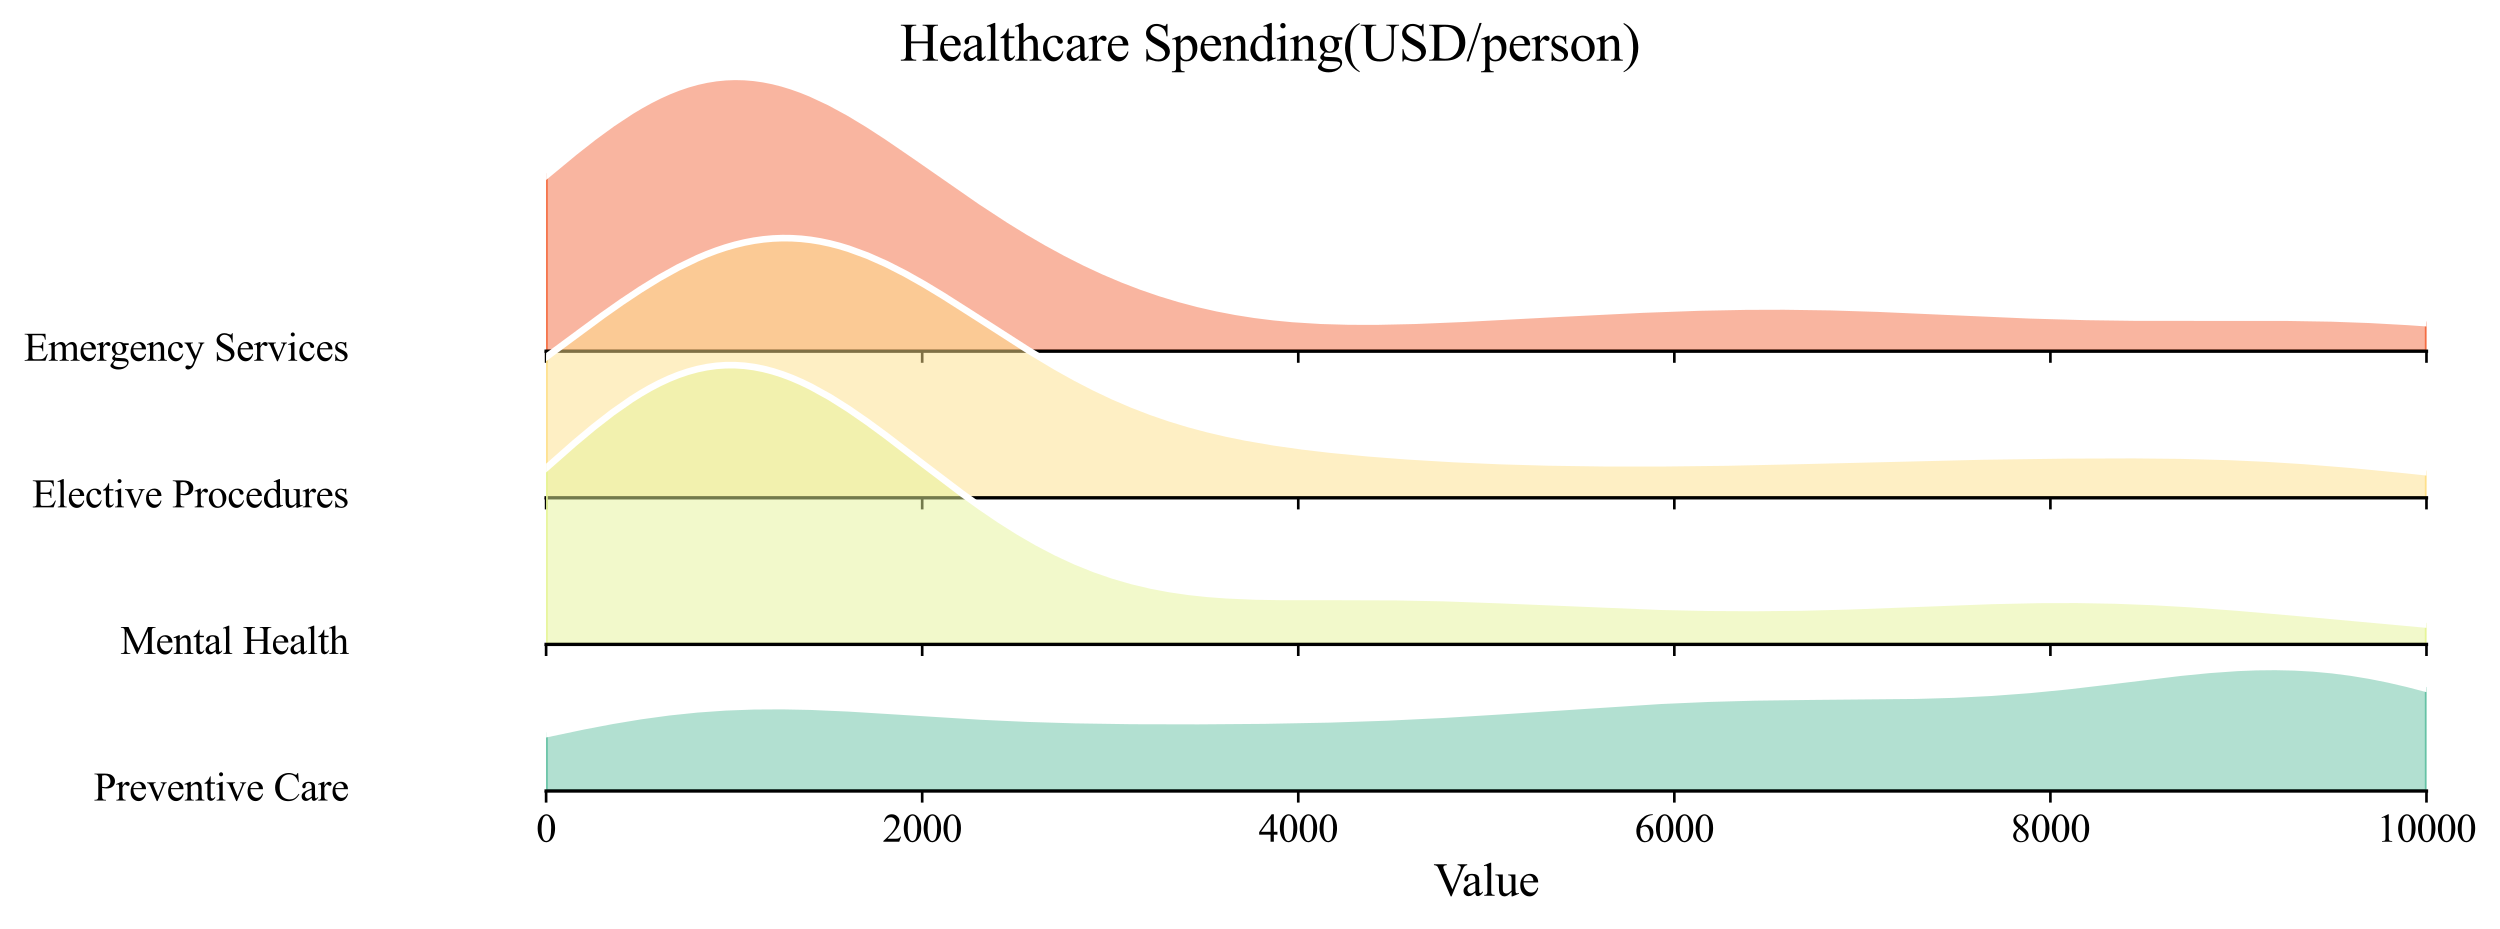<?xml version="1.0" encoding="utf-8" standalone="no"?>
<!DOCTYPE svg PUBLIC "-//W3C//DTD SVG 1.1//EN"
  "http://www.w3.org/Graphics/SVG/1.1/DTD/svg11.dtd">
<svg xmlns:xlink="http://www.w3.org/1999/xlink" width="754.879pt" height="280.655pt" viewBox="0 0 754.879 280.655" xmlns="http://www.w3.org/2000/svg" version="1.1">
 <defs>
  <style type="text/css">*{stroke-linejoin: round; stroke-linecap: butt}</style>
 </defs>
 <g id="figure_1">
  <g id="patch_1">
   <path d="M -0 280.655 
L 754.879 280.655 
L 754.879 0 
L -0 0 
z
" style="fill: #ffffff"/>
  </g>
  <g id="axes_1">
   <g id="patch_2">
    <path d="M 164.9 106.048 
L 732.679 106.048 
L 732.679 17.52 
L 164.9 17.52 
L 164.9 106.048 
z
" style="fill: none; opacity: 0"/>
   </g>
   <g id="FillBetweenPolyCollection_1">
    <defs>
     <path id="m8c5b728478" d="M 164.9 -227.601 
L 164.9 -174.607 
L 167.753 -174.607 
L 170.606 -174.607 
L 173.459 -174.607 
L 176.313 -174.607 
L 179.166 -174.607 
L 182.019 -174.607 
L 184.872 -174.607 
L 187.725 -174.607 
L 190.578 -174.607 
L 193.432 -174.607 
L 196.285 -174.607 
L 199.138 -174.607 
L 201.991 -174.607 
L 204.844 -174.607 
L 207.697 -174.607 
L 210.551 -174.607 
L 213.404 -174.607 
L 216.257 -174.607 
L 219.11 -174.607 
L 221.963 -174.607 
L 224.816 -174.607 
L 227.67 -174.607 
L 230.523 -174.607 
L 233.376 -174.607 
L 236.229 -174.607 
L 239.082 -174.607 
L 241.935 -174.607 
L 244.789 -174.607 
L 247.642 -174.607 
L 250.495 -174.607 
L 253.348 -174.607 
L 256.201 -174.607 
L 259.054 -174.607 
L 261.908 -174.607 
L 264.761 -174.607 
L 267.614 -174.607 
L 270.467 -174.607 
L 273.32 -174.607 
L 276.173 -174.607 
L 279.027 -174.607 
L 281.88 -174.607 
L 284.733 -174.607 
L 287.586 -174.607 
L 290.439 -174.607 
L 293.292 -174.607 
L 296.145 -174.607 
L 298.999 -174.607 
L 301.852 -174.607 
L 304.705 -174.607 
L 307.558 -174.607 
L 310.411 -174.607 
L 313.264 -174.607 
L 316.118 -174.607 
L 318.971 -174.607 
L 321.824 -174.607 
L 324.677 -174.607 
L 327.53 -174.607 
L 330.383 -174.607 
L 333.237 -174.607 
L 336.09 -174.607 
L 338.943 -174.607 
L 341.796 -174.607 
L 344.649 -174.607 
L 347.502 -174.607 
L 350.356 -174.607 
L 353.209 -174.607 
L 356.062 -174.607 
L 358.915 -174.607 
L 361.768 -174.607 
L 364.621 -174.607 
L 367.475 -174.607 
L 370.328 -174.607 
L 373.181 -174.607 
L 376.034 -174.607 
L 378.887 -174.607 
L 381.74 -174.607 
L 384.594 -174.607 
L 387.447 -174.607 
L 390.3 -174.607 
L 393.153 -174.607 
L 396.006 -174.607 
L 398.859 -174.607 
L 401.713 -174.607 
L 404.566 -174.607 
L 407.419 -174.607 
L 410.272 -174.607 
L 413.125 -174.607 
L 415.978 -174.607 
L 418.832 -174.607 
L 421.685 -174.607 
L 424.538 -174.607 
L 427.391 -174.607 
L 430.244 -174.607 
L 433.097 -174.607 
L 435.95 -174.607 
L 438.804 -174.607 
L 441.657 -174.607 
L 444.51 -174.607 
L 447.363 -174.607 
L 450.216 -174.607 
L 453.069 -174.607 
L 455.923 -174.607 
L 458.776 -174.607 
L 461.629 -174.607 
L 464.482 -174.607 
L 467.335 -174.607 
L 470.188 -174.607 
L 473.042 -174.607 
L 475.895 -174.607 
L 478.748 -174.607 
L 481.601 -174.607 
L 484.454 -174.607 
L 487.307 -174.607 
L 490.161 -174.607 
L 493.014 -174.607 
L 495.867 -174.607 
L 498.72 -174.607 
L 501.573 -174.607 
L 504.426 -174.607 
L 507.28 -174.607 
L 510.133 -174.607 
L 512.986 -174.607 
L 515.839 -174.607 
L 518.692 -174.607 
L 521.545 -174.607 
L 524.399 -174.607 
L 527.252 -174.607 
L 530.105 -174.607 
L 532.958 -174.607 
L 535.811 -174.607 
L 538.664 -174.607 
L 541.518 -174.607 
L 544.371 -174.607 
L 547.224 -174.607 
L 550.077 -174.607 
L 552.93 -174.607 
L 555.783 -174.607 
L 558.637 -174.607 
L 561.49 -174.607 
L 564.343 -174.607 
L 567.196 -174.607 
L 570.049 -174.607 
L 572.902 -174.607 
L 575.755 -174.607 
L 578.609 -174.607 
L 581.462 -174.607 
L 584.315 -174.607 
L 587.168 -174.607 
L 590.021 -174.607 
L 592.874 -174.607 
L 595.728 -174.607 
L 598.581 -174.607 
L 601.434 -174.607 
L 604.287 -174.607 
L 607.14 -174.607 
L 609.993 -174.607 
L 612.847 -174.607 
L 615.7 -174.607 
L 618.553 -174.607 
L 621.406 -174.607 
L 624.259 -174.607 
L 627.112 -174.607 
L 629.966 -174.607 
L 632.819 -174.607 
L 635.672 -174.607 
L 638.525 -174.607 
L 641.378 -174.607 
L 644.231 -174.607 
L 647.085 -174.607 
L 649.938 -174.607 
L 652.791 -174.607 
L 655.644 -174.607 
L 658.497 -174.607 
L 661.35 -174.607 
L 664.204 -174.607 
L 667.057 -174.607 
L 669.91 -174.607 
L 672.763 -174.607 
L 675.616 -174.607 
L 678.469 -174.607 
L 681.323 -174.607 
L 684.176 -174.607 
L 687.029 -174.607 
L 689.882 -174.607 
L 692.735 -174.607 
L 695.588 -174.607 
L 698.442 -174.607 
L 701.295 -174.607 
L 704.148 -174.607 
L 707.001 -174.607 
L 709.854 -174.607 
L 712.707 -174.607 
L 715.56 -174.607 
L 718.414 -174.607 
L 721.267 -174.607 
L 724.12 -174.607 
L 726.973 -174.607 
L 729.826 -174.607 
L 732.679 -174.607 
L 732.679 -183.081 
L 732.679 -183.081 
L 729.826 -183.285 
L 726.973 -183.476 
L 724.12 -183.654 
L 721.267 -183.818 
L 718.414 -183.969 
L 715.56 -184.106 
L 712.707 -184.229 
L 709.854 -184.338 
L 707.001 -184.434 
L 704.148 -184.517 
L 701.295 -184.587 
L 698.442 -184.646 
L 695.588 -184.693 
L 692.735 -184.731 
L 689.882 -184.758 
L 687.029 -184.778 
L 684.176 -184.79 
L 681.323 -184.795 
L 678.469 -184.796 
L 675.616 -184.792 
L 672.763 -184.785 
L 669.91 -184.776 
L 667.057 -184.767 
L 664.204 -184.758 
L 661.35 -184.75 
L 658.497 -184.744 
L 655.644 -184.741 
L 652.791 -184.743 
L 649.938 -184.749 
L 647.085 -184.761 
L 644.231 -184.778 
L 641.378 -184.803 
L 638.525 -184.834 
L 635.672 -184.873 
L 632.819 -184.92 
L 629.966 -184.974 
L 627.112 -185.037 
L 624.259 -185.107 
L 621.406 -185.185 
L 618.553 -185.271 
L 615.7 -185.364 
L 612.847 -185.464 
L 609.993 -185.571 
L 607.14 -185.684 
L 604.287 -185.802 
L 601.434 -185.925 
L 598.581 -186.052 
L 595.728 -186.182 
L 592.874 -186.314 
L 590.021 -186.449 
L 587.168 -186.583 
L 584.315 -186.718 
L 581.462 -186.851 
L 578.609 -186.983 
L 575.755 -187.111 
L 572.902 -187.235 
L 570.049 -187.354 
L 567.196 -187.467 
L 564.343 -187.574 
L 561.49 -187.673 
L 558.637 -187.764 
L 555.783 -187.846 
L 552.93 -187.919 
L 550.077 -187.981 
L 547.224 -188.033 
L 544.371 -188.075 
L 541.518 -188.105 
L 538.664 -188.124 
L 535.811 -188.132 
L 532.958 -188.128 
L 530.105 -188.114 
L 527.252 -188.088 
L 524.399 -188.051 
L 521.545 -188.004 
L 518.692 -187.947 
L 515.839 -187.88 
L 512.986 -187.804 
L 510.133 -187.719 
L 507.28 -187.626 
L 504.426 -187.526 
L 501.573 -187.418 
L 498.72 -187.304 
L 495.867 -187.184 
L 493.014 -187.058 
L 490.161 -186.927 
L 487.307 -186.792 
L 484.454 -186.653 
L 481.601 -186.511 
L 478.748 -186.365 
L 475.895 -186.217 
L 473.042 -186.067 
L 470.188 -185.915 
L 467.335 -185.762 
L 464.482 -185.607 
L 461.629 -185.453 
L 458.776 -185.298 
L 455.923 -185.144 
L 453.069 -184.992 
L 450.216 -184.841 
L 447.363 -184.693 
L 444.51 -184.549 
L 441.657 -184.409 
L 438.804 -184.275 
L 435.95 -184.148 
L 433.097 -184.028 
L 430.244 -183.918 
L 427.391 -183.819 
L 424.538 -183.732 
L 421.685 -183.659 
L 418.832 -183.603 
L 415.978 -183.564 
L 413.125 -183.545 
L 410.272 -183.547 
L 407.419 -183.574 
L 404.566 -183.627 
L 401.713 -183.707 
L 398.859 -183.818 
L 396.006 -183.961 
L 393.153 -184.139 
L 390.3 -184.353 
L 387.447 -184.605 
L 384.594 -184.898 
L 381.74 -185.233 
L 378.887 -185.612 
L 376.034 -186.037 
L 373.181 -186.509 
L 370.328 -187.029 
L 367.475 -187.6 
L 364.621 -188.222 
L 361.768 -188.897 
L 358.915 -189.626 
L 356.062 -190.408 
L 353.209 -191.247 
L 350.356 -192.141 
L 347.502 -193.092 
L 344.649 -194.101 
L 341.796 -195.167 
L 338.943 -196.291 
L 336.09 -197.473 
L 333.237 -198.714 
L 330.383 -200.013 
L 327.53 -201.37 
L 324.677 -202.785 
L 321.824 -204.257 
L 318.971 -205.784 
L 316.118 -207.366 
L 313.264 -209.002 
L 310.411 -210.689 
L 307.558 -212.426 
L 304.705 -214.209 
L 301.852 -216.036 
L 298.999 -217.904 
L 296.145 -219.807 
L 293.292 -221.742 
L 290.439 -223.703 
L 287.586 -225.686 
L 284.733 -227.682 
L 281.88 -229.686 
L 279.027 -231.69 
L 276.173 -233.686 
L 273.32 -235.666 
L 270.467 -237.62 
L 267.614 -239.54 
L 264.761 -241.415 
L 261.908 -243.235 
L 259.054 -244.99 
L 256.201 -246.67 
L 253.348 -248.264 
L 250.495 -249.763 
L 247.642 -251.154 
L 244.789 -252.43 
L 241.935 -253.581 
L 239.082 -254.597 
L 236.229 -255.47 
L 233.376 -256.193 
L 230.523 -256.76 
L 227.67 -257.164 
L 224.816 -257.402 
L 221.963 -257.468 
L 219.11 -257.362 
L 216.257 -257.081 
L 213.404 -256.626 
L 210.551 -255.997 
L 207.697 -255.199 
L 204.844 -254.233 
L 201.991 -253.105 
L 199.138 -251.82 
L 196.285 -250.387 
L 193.432 -248.813 
L 190.578 -247.106 
L 187.725 -245.278 
L 184.872 -243.337 
L 182.019 -241.296 
L 179.166 -239.166 
L 176.313 -236.959 
L 173.459 -234.686 
L 170.606 -232.361 
L 167.753 -229.995 
L 164.9 -227.601 
z
" style="stroke: #f46d43"/>
    </defs>
    <g clip-path="url(#p67ab0dad01)">
     <use xlink:href="#m8c5b728478" x="0" y="280.655" style="fill: #f46d43; fill-opacity: 0.5; stroke: #f46d43"/>
    </g>
   </g>
   <g id="matplotlib.axis_1">
    <g id="xtick_1">
     <g id="line2d_1">
      <defs>
       <path id="md3fada169b" d="M 0 0 
L 0 3.5 
" style="stroke: #000000; stroke-width: 0.8"/>
      </defs>
      <g>
       <use xlink:href="#md3fada169b" x="164.9" y="106.048" style="stroke: #000000; stroke-width: 0.8"/>
      </g>
     </g>
    </g>
    <g id="xtick_2">
     <g id="line2d_2">
      <g>
       <use xlink:href="#md3fada169b" x="278.456" y="106.048" style="stroke: #000000; stroke-width: 0.8"/>
      </g>
     </g>
    </g>
    <g id="xtick_3">
     <g id="line2d_3">
      <g>
       <use xlink:href="#md3fada169b" x="392.012" y="106.048" style="stroke: #000000; stroke-width: 0.8"/>
      </g>
     </g>
    </g>
    <g id="xtick_4">
     <g id="line2d_4">
      <g>
       <use xlink:href="#md3fada169b" x="505.568" y="106.048" style="stroke: #000000; stroke-width: 0.8"/>
      </g>
     </g>
    </g>
    <g id="xtick_5">
     <g id="line2d_5">
      <g>
       <use xlink:href="#md3fada169b" x="619.124" y="106.048" style="stroke: #000000; stroke-width: 0.8"/>
      </g>
     </g>
    </g>
    <g id="xtick_6">
     <g id="line2d_6">
      <g>
       <use xlink:href="#md3fada169b" x="732.679" y="106.048" style="stroke: #000000; stroke-width: 0.8"/>
      </g>
     </g>
    </g>
   </g>
   <g id="matplotlib.axis_2"/>
   <g id="line2d_7">
    <path d="M 164.9 53.054 
L 173.459 45.969 
L 179.166 41.489 
L 184.872 37.318 
L 190.578 33.549 
L 193.432 31.843 
L 196.285 30.268 
L 199.138 28.835 
L 201.991 27.551 
L 204.844 26.423 
L 207.697 25.457 
L 210.551 24.658 
L 213.404 24.03 
L 216.257 23.574 
L 219.11 23.294 
L 221.963 23.187 
L 224.816 23.254 
L 227.67 23.491 
L 230.523 23.895 
L 233.376 24.462 
L 236.229 25.185 
L 239.082 26.059 
L 241.935 27.075 
L 244.789 28.225 
L 250.495 30.893 
L 256.201 33.985 
L 261.908 37.42 
L 267.614 41.115 
L 276.173 46.969 
L 296.145 60.848 
L 304.705 66.446 
L 310.411 69.966 
L 316.118 73.289 
L 321.824 76.399 
L 327.53 79.285 
L 333.237 81.941 
L 338.943 84.364 
L 344.649 86.555 
L 350.356 88.514 
L 356.062 90.247 
L 361.768 91.758 
L 367.475 93.055 
L 373.181 94.147 
L 378.887 95.043 
L 384.594 95.757 
L 390.3 96.303 
L 398.859 96.837 
L 407.419 97.081 
L 415.978 97.092 
L 427.391 96.837 
L 441.657 96.246 
L 470.188 94.74 
L 495.867 93.472 
L 512.986 92.851 
L 527.252 92.567 
L 538.664 92.531 
L 552.93 92.737 
L 567.196 93.188 
L 587.168 94.072 
L 612.847 95.191 
L 629.966 95.681 
L 644.231 95.877 
L 664.204 95.898 
L 689.882 95.897 
L 704.148 96.138 
L 715.56 96.55 
L 726.973 97.18 
L 732.679 97.574 
L 732.679 97.574 
" clip-path="url(#p67ab0dad01)" style="fill: none; stroke: #ffffff; stroke-width: 2; stroke-linecap: square"/>
   </g>
   <g id="line2d_8">
    <path d="M 164.9 106.048 
L 732.679 106.048 
" style="fill: none; stroke: #000000; stroke-linecap: square"/>
   </g>
   <g id="text_1">
    <g id="patch_3">
     <path d="M 3.24 115.469 
L 109.243 115.469 
L 109.243 96.627 
L 3.24 96.627 
z
" style="fill: #ffffff; opacity: 0.5"/>
    </g>
    <!-- Emergency Services -->
    <g transform="translate(7.2 108.92) scale(0.12 -0.12)">
     <defs>
      <path id="TimesNewRomanPSMT-45" d="M 1338 4006 
L 1338 2331 
L 2269 2331 
Q 2631 2331 2753 2441 
Q 2916 2584 2934 2947 
L 3050 2947 
L 3050 1472 
L 2934 1472 
Q 2891 1781 2847 1869 
Q 2791 1978 2662 2040 
Q 2534 2103 2269 2103 
L 1338 2103 
L 1338 706 
Q 1338 425 1363 364 
Q 1388 303 1450 267 
Q 1513 231 1688 231 
L 2406 231 
Q 2766 231 2928 281 
Q 3091 331 3241 478 
Q 3434 672 3638 1063 
L 3763 1063 
L 3397 0 
L 131 0 
L 131 116 
L 281 116 
Q 431 116 566 188 
Q 666 238 702 338 
Q 738 438 738 747 
L 738 3500 
Q 738 3903 656 3997 
Q 544 4122 281 4122 
L 131 4122 
L 131 4238 
L 3397 4238 
L 3444 3309 
L 3322 3309 
Q 3256 3644 3176 3769 
Q 3097 3894 2941 3959 
Q 2816 4006 2500 4006 
L 1338 4006 
z
" transform="scale(0.016)"/>
      <path id="TimesNewRomanPSMT-6d" d="M 1050 2338 
Q 1363 2650 1419 2697 
Q 1559 2816 1721 2881 
Q 1884 2947 2044 2947 
Q 2313 2947 2506 2790 
Q 2700 2634 2766 2338 
Q 3088 2713 3309 2830 
Q 3531 2947 3766 2947 
Q 3994 2947 4170 2830 
Q 4347 2713 4450 2447 
Q 4519 2266 4519 1878 
L 4519 647 
Q 4519 378 4559 278 
Q 4591 209 4675 161 
Q 4759 113 4950 113 
L 4950 0 
L 3538 0 
L 3538 113 
L 3597 113 
Q 3781 113 3884 184 
Q 3956 234 3988 344 
Q 4000 397 4000 647 
L 4000 1878 
Q 4000 2228 3916 2372 
Q 3794 2572 3525 2572 
Q 3359 2572 3192 2489 
Q 3025 2406 2788 2181 
L 2781 2147 
L 2788 2013 
L 2788 647 
Q 2788 353 2820 281 
Q 2853 209 2943 161 
Q 3034 113 3253 113 
L 3253 0 
L 1806 0 
L 1806 113 
Q 2044 113 2133 169 
Q 2222 225 2256 338 
Q 2272 391 2272 647 
L 2272 1878 
Q 2272 2228 2169 2381 
Q 2031 2581 1784 2581 
Q 1616 2581 1450 2491 
Q 1191 2353 1050 2181 
L 1050 647 
Q 1050 366 1089 281 
Q 1128 197 1204 155 
Q 1281 113 1516 113 
L 1516 0 
L 100 0 
L 100 113 
Q 297 113 375 155 
Q 453 197 493 289 
Q 534 381 534 647 
L 534 1741 
Q 534 2213 506 2350 
Q 484 2453 437 2492 
Q 391 2531 309 2531 
Q 222 2531 100 2484 
L 53 2597 
L 916 2947 
L 1050 2947 
L 1050 2338 
z
" transform="scale(0.016)"/>
      <path id="TimesNewRomanPSMT-65" d="M 681 1784 
Q 678 1147 991 784 
Q 1303 422 1725 422 
Q 2006 422 2214 576 
Q 2422 731 2563 1106 
L 2659 1044 
Q 2594 616 2278 264 
Q 1963 -88 1488 -88 
Q 972 -88 605 314 
Q 238 716 238 1394 
Q 238 2128 614 2539 
Q 991 2950 1559 2950 
Q 2041 2950 2350 2633 
Q 2659 2316 2659 1784 
L 681 1784 
z
M 681 1966 
L 2006 1966 
Q 1991 2241 1941 2353 
Q 1863 2528 1708 2628 
Q 1553 2728 1384 2728 
Q 1125 2728 920 2526 
Q 716 2325 681 1966 
z
" transform="scale(0.016)"/>
      <path id="TimesNewRomanPSMT-72" d="M 1038 2947 
L 1038 2303 
Q 1397 2947 1775 2947 
Q 1947 2947 2059 2842 
Q 2172 2738 2172 2600 
Q 2172 2478 2090 2393 
Q 2009 2309 1897 2309 
Q 1788 2309 1652 2417 
Q 1516 2525 1450 2525 
Q 1394 2525 1328 2463 
Q 1188 2334 1038 2041 
L 1038 669 
Q 1038 431 1097 309 
Q 1138 225 1241 169 
Q 1344 113 1538 113 
L 1538 0 
L 72 0 
L 72 113 
Q 291 113 397 181 
Q 475 231 506 341 
Q 522 394 522 644 
L 522 1753 
Q 522 2253 501 2348 
Q 481 2444 426 2487 
Q 372 2531 291 2531 
Q 194 2531 72 2484 
L 41 2597 
L 906 2947 
L 1038 2947 
z
" transform="scale(0.016)"/>
      <path id="TimesNewRomanPSMT-67" d="M 966 1044 
Q 703 1172 562 1401 
Q 422 1631 422 1909 
Q 422 2334 742 2640 
Q 1063 2947 1563 2947 
Q 1972 2947 2272 2747 
L 2878 2747 
Q 3013 2747 3034 2739 
Q 3056 2731 3066 2713 
Q 3084 2684 3084 2613 
Q 3084 2531 3069 2500 
Q 3059 2484 3036 2475 
Q 3013 2466 2878 2466 
L 2506 2466 
Q 2681 2241 2681 1891 
Q 2681 1491 2375 1206 
Q 2069 922 1553 922 
Q 1341 922 1119 984 
Q 981 866 932 777 
Q 884 688 884 625 
Q 884 572 936 522 
Q 988 472 1138 450 
Q 1225 438 1575 428 
Q 2219 413 2409 384 
Q 2700 344 2873 169 
Q 3047 -6 3047 -263 
Q 3047 -616 2716 -925 
Q 2228 -1381 1444 -1381 
Q 841 -1381 425 -1109 
Q 191 -953 191 -784 
Q 191 -709 225 -634 
Q 278 -519 444 -313 
Q 466 -284 763 25 
Q 600 122 533 198 
Q 466 275 466 372 
Q 466 481 555 628 
Q 644 775 966 1044 
z
M 1509 2797 
Q 1278 2797 1122 2612 
Q 966 2428 966 2047 
Q 966 1553 1178 1281 
Q 1341 1075 1591 1075 
Q 1828 1075 1981 1253 
Q 2134 1431 2134 1813 
Q 2134 2309 1919 2591 
Q 1759 2797 1509 2797 
z
M 934 0 
Q 788 -159 713 -296 
Q 638 -434 638 -550 
Q 638 -700 819 -813 
Q 1131 -1006 1722 -1006 
Q 2284 -1006 2551 -807 
Q 2819 -609 2819 -384 
Q 2819 -222 2659 -153 
Q 2497 -84 2016 -72 
Q 1313 -53 934 0 
z
" transform="scale(0.016)"/>
      <path id="TimesNewRomanPSMT-6e" d="M 1034 2341 
Q 1538 2947 1994 2947 
Q 2228 2947 2397 2830 
Q 2566 2713 2666 2444 
Q 2734 2256 2734 1869 
L 2734 647 
Q 2734 375 2778 278 
Q 2813 200 2889 156 
Q 2966 113 3172 113 
L 3172 0 
L 1756 0 
L 1756 113 
L 1816 113 
Q 2016 113 2095 173 
Q 2175 234 2206 353 
Q 2219 400 2219 647 
L 2219 1819 
Q 2219 2209 2117 2386 
Q 2016 2563 1775 2563 
Q 1403 2563 1034 2156 
L 1034 647 
Q 1034 356 1069 288 
Q 1113 197 1189 155 
Q 1266 113 1500 113 
L 1500 0 
L 84 0 
L 84 113 
L 147 113 
Q 366 113 442 223 
Q 519 334 519 647 
L 519 1709 
Q 519 2225 495 2337 
Q 472 2450 423 2490 
Q 375 2531 294 2531 
Q 206 2531 84 2484 
L 38 2597 
L 900 2947 
L 1034 2947 
L 1034 2341 
z
" transform="scale(0.016)"/>
      <path id="TimesNewRomanPSMT-63" d="M 2631 1088 
Q 2516 522 2178 217 
Q 1841 -88 1431 -88 
Q 944 -88 581 321 
Q 219 731 219 1428 
Q 219 2103 620 2525 
Q 1022 2947 1584 2947 
Q 2006 2947 2278 2723 
Q 2550 2500 2550 2259 
Q 2550 2141 2473 2067 
Q 2397 1994 2259 1994 
Q 2075 1994 1981 2113 
Q 1928 2178 1911 2362 
Q 1894 2547 1784 2644 
Q 1675 2738 1481 2738 
Q 1169 2738 978 2506 
Q 725 2200 725 1697 
Q 725 1184 976 792 
Q 1228 400 1656 400 
Q 1963 400 2206 609 
Q 2378 753 2541 1131 
L 2631 1088 
z
" transform="scale(0.016)"/>
      <path id="TimesNewRomanPSMT-79" d="M 38 2863 
L 1372 2863 
L 1372 2747 
L 1306 2747 
Q 1166 2747 1095 2686 
Q 1025 2625 1025 2534 
Q 1025 2413 1128 2197 
L 1825 753 
L 2466 2334 
Q 2519 2463 2519 2588 
Q 2519 2644 2497 2672 
Q 2472 2706 2419 2726 
Q 2366 2747 2231 2747 
L 2231 2863 
L 3163 2863 
L 3163 2747 
Q 3047 2734 2984 2696 
Q 2922 2659 2847 2556 
Q 2819 2513 2741 2316 
L 1575 -541 
Q 1406 -956 1132 -1168 
Q 859 -1381 606 -1381 
Q 422 -1381 303 -1275 
Q 184 -1169 184 -1031 
Q 184 -900 270 -820 
Q 356 -741 506 -741 
Q 609 -741 788 -809 
Q 913 -856 944 -856 
Q 1038 -856 1148 -759 
Q 1259 -663 1372 -384 
L 1575 113 
L 547 2272 
Q 500 2369 397 2513 
Q 319 2622 269 2659 
Q 197 2709 38 2747 
L 38 2863 
z
" transform="scale(0.016)"/>
      <path id="TimesNewRomanPSMT-20" transform="scale(0.016)"/>
      <path id="TimesNewRomanPSMT-53" d="M 2934 4334 
L 2934 2869 
L 2819 2869 
Q 2763 3291 2617 3541 
Q 2472 3791 2203 3937 
Q 1934 4084 1647 4084 
Q 1322 4084 1109 3886 
Q 897 3688 897 3434 
Q 897 3241 1031 3081 
Q 1225 2847 1953 2456 
Q 2547 2138 2764 1967 
Q 2981 1797 3098 1565 
Q 3216 1334 3216 1081 
Q 3216 600 2842 251 
Q 2469 -97 1881 -97 
Q 1697 -97 1534 -69 
Q 1438 -53 1133 45 
Q 828 144 747 144 
Q 669 144 623 97 
Q 578 50 556 -97 
L 441 -97 
L 441 1356 
L 556 1356 
Q 638 900 775 673 
Q 913 447 1195 297 
Q 1478 147 1816 147 
Q 2206 147 2432 353 
Q 2659 559 2659 841 
Q 2659 997 2573 1156 
Q 2488 1316 2306 1453 
Q 2184 1547 1640 1851 
Q 1097 2156 867 2337 
Q 638 2519 519 2737 
Q 400 2956 400 3219 
Q 400 3675 750 4004 
Q 1100 4334 1641 4334 
Q 1978 4334 2356 4169 
Q 2531 4091 2603 4091 
Q 2684 4091 2736 4139 
Q 2788 4188 2819 4334 
L 2934 4334 
z
" transform="scale(0.016)"/>
      <path id="TimesNewRomanPSMT-76" d="M 53 2863 
L 1400 2863 
L 1400 2747 
L 1313 2747 
Q 1191 2747 1127 2687 
Q 1063 2628 1063 2528 
Q 1063 2419 1128 2269 
L 1794 688 
L 2463 2328 
Q 2534 2503 2534 2594 
Q 2534 2638 2509 2666 
Q 2475 2713 2422 2730 
Q 2369 2747 2206 2747 
L 2206 2863 
L 3141 2863 
L 3141 2747 
Q 2978 2734 2916 2681 
Q 2806 2588 2719 2369 
L 1703 -88 
L 1575 -88 
L 553 2328 
Q 484 2497 421 2570 
Q 359 2644 263 2694 
Q 209 2722 53 2747 
L 53 2863 
z
" transform="scale(0.016)"/>
      <path id="TimesNewRomanPSMT-69" d="M 928 4444 
Q 1059 4444 1151 4351 
Q 1244 4259 1244 4128 
Q 1244 3997 1151 3903 
Q 1059 3809 928 3809 
Q 797 3809 703 3903 
Q 609 3997 609 4128 
Q 609 4259 701 4351 
Q 794 4444 928 4444 
z
M 1188 2947 
L 1188 647 
Q 1188 378 1227 289 
Q 1266 200 1342 156 
Q 1419 113 1622 113 
L 1622 0 
L 231 0 
L 231 113 
Q 441 113 512 153 
Q 584 194 626 287 
Q 669 381 669 647 
L 669 1750 
Q 669 2216 641 2353 
Q 619 2453 572 2492 
Q 525 2531 444 2531 
Q 356 2531 231 2484 
L 188 2597 
L 1050 2947 
L 1188 2947 
z
" transform="scale(0.016)"/>
      <path id="TimesNewRomanPSMT-73" d="M 2050 2947 
L 2050 1972 
L 1947 1972 
Q 1828 2431 1642 2597 
Q 1456 2763 1169 2763 
Q 950 2763 815 2647 
Q 681 2531 681 2391 
Q 681 2216 781 2091 
Q 878 1963 1175 1819 
L 1631 1597 
Q 2266 1288 2266 781 
Q 2266 391 1970 151 
Q 1675 -88 1309 -88 
Q 1047 -88 709 6 
Q 606 38 541 38 
Q 469 38 428 -44 
L 325 -44 
L 325 978 
L 428 978 
Q 516 541 762 319 
Q 1009 97 1316 97 
Q 1531 97 1667 223 
Q 1803 350 1803 528 
Q 1803 744 1651 891 
Q 1500 1038 1047 1263 
Q 594 1488 453 1669 
Q 313 1847 313 2119 
Q 313 2472 555 2709 
Q 797 2947 1181 2947 
Q 1350 2947 1591 2875 
Q 1750 2828 1803 2828 
Q 1853 2828 1881 2850 
Q 1909 2872 1947 2947 
L 2050 2947 
z
" transform="scale(0.016)"/>
     </defs>
     <use xlink:href="#TimesNewRomanPSMT-45"/>
     <use xlink:href="#TimesNewRomanPSMT-6d" transform="translate(61.084 0)"/>
     <use xlink:href="#TimesNewRomanPSMT-65" transform="translate(138.867 0)"/>
     <use xlink:href="#TimesNewRomanPSMT-72" transform="translate(183.252 0)"/>
     <use xlink:href="#TimesNewRomanPSMT-67" transform="translate(214.803 0)"/>
     <use xlink:href="#TimesNewRomanPSMT-65" transform="translate(264.803 0)"/>
     <use xlink:href="#TimesNewRomanPSMT-6e" transform="translate(309.188 0)"/>
     <use xlink:href="#TimesNewRomanPSMT-63" transform="translate(359.188 0)"/>
     <use xlink:href="#TimesNewRomanPSMT-79" transform="translate(403.572 0)"/>
     <use xlink:href="#TimesNewRomanPSMT-20" transform="translate(453.572 0)"/>
     <use xlink:href="#TimesNewRomanPSMT-53" transform="translate(478.572 0)"/>
     <use xlink:href="#TimesNewRomanPSMT-65" transform="translate(534.188 0)"/>
     <use xlink:href="#TimesNewRomanPSMT-72" transform="translate(578.572 0)"/>
     <use xlink:href="#TimesNewRomanPSMT-76" transform="translate(611.873 0)"/>
     <use xlink:href="#TimesNewRomanPSMT-69" transform="translate(661.873 0)"/>
     <use xlink:href="#TimesNewRomanPSMT-63" transform="translate(689.656 0)"/>
     <use xlink:href="#TimesNewRomanPSMT-65" transform="translate(734.041 0)"/>
     <use xlink:href="#TimesNewRomanPSMT-73" transform="translate(778.426 0)"/>
    </g>
   </g>
  </g>
  <g id="axes_2">
   <g id="patch_4">
    <path d="M 164.9 150.312 
L 732.679 150.312 
L 732.679 61.784 
L 164.9 61.784 
L 164.9 150.312 
z
" style="fill: none; opacity: 0"/>
   </g>
   <g id="FillBetweenPolyCollection_2">
    <defs>
     <path id="m1e2254e258" d="M 164.9 -172.809 
L 164.9 -130.343 
L 167.753 -130.343 
L 170.606 -130.343 
L 173.459 -130.343 
L 176.313 -130.343 
L 179.166 -130.343 
L 182.019 -130.343 
L 184.872 -130.343 
L 187.725 -130.343 
L 190.578 -130.343 
L 193.432 -130.343 
L 196.285 -130.343 
L 199.138 -130.343 
L 201.991 -130.343 
L 204.844 -130.343 
L 207.697 -130.343 
L 210.551 -130.343 
L 213.404 -130.343 
L 216.257 -130.343 
L 219.11 -130.343 
L 221.963 -130.343 
L 224.816 -130.343 
L 227.67 -130.343 
L 230.523 -130.343 
L 233.376 -130.343 
L 236.229 -130.343 
L 239.082 -130.343 
L 241.935 -130.343 
L 244.789 -130.343 
L 247.642 -130.343 
L 250.495 -130.343 
L 253.348 -130.343 
L 256.201 -130.343 
L 259.054 -130.343 
L 261.908 -130.343 
L 264.761 -130.343 
L 267.614 -130.343 
L 270.467 -130.343 
L 273.32 -130.343 
L 276.173 -130.343 
L 279.027 -130.343 
L 281.88 -130.343 
L 284.733 -130.343 
L 287.586 -130.343 
L 290.439 -130.343 
L 293.292 -130.343 
L 296.145 -130.343 
L 298.999 -130.343 
L 301.852 -130.343 
L 304.705 -130.343 
L 307.558 -130.343 
L 310.411 -130.343 
L 313.264 -130.343 
L 316.118 -130.343 
L 318.971 -130.343 
L 321.824 -130.343 
L 324.677 -130.343 
L 327.53 -130.343 
L 330.383 -130.343 
L 333.237 -130.343 
L 336.09 -130.343 
L 338.943 -130.343 
L 341.796 -130.343 
L 344.649 -130.343 
L 347.502 -130.343 
L 350.356 -130.343 
L 353.209 -130.343 
L 356.062 -130.343 
L 358.915 -130.343 
L 361.768 -130.343 
L 364.621 -130.343 
L 367.475 -130.343 
L 370.328 -130.343 
L 373.181 -130.343 
L 376.034 -130.343 
L 378.887 -130.343 
L 381.74 -130.343 
L 384.594 -130.343 
L 387.447 -130.343 
L 390.3 -130.343 
L 393.153 -130.343 
L 396.006 -130.343 
L 398.859 -130.343 
L 401.713 -130.343 
L 404.566 -130.343 
L 407.419 -130.343 
L 410.272 -130.343 
L 413.125 -130.343 
L 415.978 -130.343 
L 418.832 -130.343 
L 421.685 -130.343 
L 424.538 -130.343 
L 427.391 -130.343 
L 430.244 -130.343 
L 433.097 -130.343 
L 435.95 -130.343 
L 438.804 -130.343 
L 441.657 -130.343 
L 444.51 -130.343 
L 447.363 -130.343 
L 450.216 -130.343 
L 453.069 -130.343 
L 455.923 -130.343 
L 458.776 -130.343 
L 461.629 -130.343 
L 464.482 -130.343 
L 467.335 -130.343 
L 470.188 -130.343 
L 473.042 -130.343 
L 475.895 -130.343 
L 478.748 -130.343 
L 481.601 -130.343 
L 484.454 -130.343 
L 487.307 -130.343 
L 490.161 -130.343 
L 493.014 -130.343 
L 495.867 -130.343 
L 498.72 -130.343 
L 501.573 -130.343 
L 504.426 -130.343 
L 507.28 -130.343 
L 510.133 -130.343 
L 512.986 -130.343 
L 515.839 -130.343 
L 518.692 -130.343 
L 521.545 -130.343 
L 524.399 -130.343 
L 527.252 -130.343 
L 530.105 -130.343 
L 532.958 -130.343 
L 535.811 -130.343 
L 538.664 -130.343 
L 541.518 -130.343 
L 544.371 -130.343 
L 547.224 -130.343 
L 550.077 -130.343 
L 552.93 -130.343 
L 555.783 -130.343 
L 558.637 -130.343 
L 561.49 -130.343 
L 564.343 -130.343 
L 567.196 -130.343 
L 570.049 -130.343 
L 572.902 -130.343 
L 575.755 -130.343 
L 578.609 -130.343 
L 581.462 -130.343 
L 584.315 -130.343 
L 587.168 -130.343 
L 590.021 -130.343 
L 592.874 -130.343 
L 595.728 -130.343 
L 598.581 -130.343 
L 601.434 -130.343 
L 604.287 -130.343 
L 607.14 -130.343 
L 609.993 -130.343 
L 612.847 -130.343 
L 615.7 -130.343 
L 618.553 -130.343 
L 621.406 -130.343 
L 624.259 -130.343 
L 627.112 -130.343 
L 629.966 -130.343 
L 632.819 -130.343 
L 635.672 -130.343 
L 638.525 -130.343 
L 641.378 -130.343 
L 644.231 -130.343 
L 647.085 -130.343 
L 649.938 -130.343 
L 652.791 -130.343 
L 655.644 -130.343 
L 658.497 -130.343 
L 661.35 -130.343 
L 664.204 -130.343 
L 667.057 -130.343 
L 669.91 -130.343 
L 672.763 -130.343 
L 675.616 -130.343 
L 678.469 -130.343 
L 681.323 -130.343 
L 684.176 -130.343 
L 687.029 -130.343 
L 689.882 -130.343 
L 692.735 -130.343 
L 695.588 -130.343 
L 698.442 -130.343 
L 701.295 -130.343 
L 704.148 -130.343 
L 707.001 -130.343 
L 709.854 -130.343 
L 712.707 -130.343 
L 715.56 -130.343 
L 718.414 -130.343 
L 721.267 -130.343 
L 724.12 -130.343 
L 726.973 -130.343 
L 729.826 -130.343 
L 732.679 -130.343 
L 732.679 -138.061 
L 732.679 -138.061 
L 729.826 -138.365 
L 726.973 -138.665 
L 724.12 -138.961 
L 721.267 -139.252 
L 718.414 -139.537 
L 715.56 -139.814 
L 712.707 -140.084 
L 709.854 -140.344 
L 707.001 -140.596 
L 704.148 -140.837 
L 701.295 -141.068 
L 698.442 -141.288 
L 695.588 -141.495 
L 692.735 -141.691 
L 689.882 -141.875 
L 687.029 -142.046 
L 684.176 -142.205 
L 681.323 -142.352 
L 678.469 -142.485 
L 675.616 -142.607 
L 672.763 -142.717 
L 669.91 -142.814 
L 667.057 -142.901 
L 664.204 -142.976 
L 661.35 -143.041 
L 658.497 -143.096 
L 655.644 -143.141 
L 652.791 -143.177 
L 649.938 -143.206 
L 647.085 -143.226 
L 644.231 -143.239 
L 641.378 -143.246 
L 638.525 -143.246 
L 635.672 -143.241 
L 632.819 -143.231 
L 629.966 -143.216 
L 627.112 -143.197 
L 624.259 -143.173 
L 621.406 -143.147 
L 618.553 -143.117 
L 615.7 -143.084 
L 612.847 -143.047 
L 609.993 -143.008 
L 607.14 -142.967 
L 604.287 -142.922 
L 601.434 -142.875 
L 598.581 -142.826 
L 595.728 -142.773 
L 592.874 -142.719 
L 590.021 -142.661 
L 587.168 -142.601 
L 584.315 -142.539 
L 581.462 -142.475 
L 578.609 -142.408 
L 575.755 -142.339 
L 572.902 -142.268 
L 570.049 -142.195 
L 567.196 -142.121 
L 564.343 -142.046 
L 561.49 -141.97 
L 558.637 -141.893 
L 555.783 -141.815 
L 552.93 -141.738 
L 550.077 -141.662 
L 547.224 -141.586 
L 544.371 -141.512 
L 541.518 -141.439 
L 538.664 -141.368 
L 535.811 -141.3 
L 532.958 -141.234 
L 530.105 -141.172 
L 527.252 -141.113 
L 524.399 -141.058 
L 521.545 -141.007 
L 518.692 -140.96 
L 515.839 -140.917 
L 512.986 -140.879 
L 510.133 -140.846 
L 507.28 -140.818 
L 504.426 -140.795 
L 501.573 -140.777 
L 498.72 -140.765 
L 495.867 -140.758 
L 493.014 -140.757 
L 490.161 -140.762 
L 487.307 -140.773 
L 484.454 -140.791 
L 481.601 -140.814 
L 478.748 -140.844 
L 475.895 -140.881 
L 473.042 -140.925 
L 470.188 -140.976 
L 467.335 -141.034 
L 464.482 -141.1 
L 461.629 -141.174 
L 458.776 -141.255 
L 455.923 -141.345 
L 453.069 -141.443 
L 450.216 -141.55 
L 447.363 -141.665 
L 444.51 -141.789 
L 441.657 -141.922 
L 438.804 -142.065 
L 435.95 -142.216 
L 433.097 -142.378 
L 430.244 -142.549 
L 427.391 -142.73 
L 424.538 -142.922 
L 421.685 -143.124 
L 418.832 -143.338 
L 415.978 -143.564 
L 413.125 -143.802 
L 410.272 -144.054 
L 407.419 -144.319 
L 404.566 -144.6 
L 401.713 -144.898 
L 398.859 -145.213 
L 396.006 -145.548 
L 393.153 -145.904 
L 390.3 -146.282 
L 387.447 -146.686 
L 384.594 -147.116 
L 381.74 -147.576 
L 378.887 -148.067 
L 376.034 -148.592 
L 373.181 -149.155 
L 370.328 -149.757 
L 367.475 -150.401 
L 364.621 -151.09 
L 361.768 -151.826 
L 358.915 -152.613 
L 356.062 -153.453 
L 353.209 -154.348 
L 350.356 -155.3 
L 347.502 -156.311 
L 344.649 -157.383 
L 341.796 -158.517 
L 338.943 -159.713 
L 336.09 -160.973 
L 333.237 -162.296 
L 330.383 -163.68 
L 327.53 -165.126 
L 324.677 -166.631 
L 321.824 -168.193 
L 318.971 -169.808 
L 316.118 -171.474 
L 313.264 -173.184 
L 310.411 -174.935 
L 307.558 -176.721 
L 304.705 -178.534 
L 301.852 -180.369 
L 298.999 -182.218 
L 296.145 -184.072 
L 293.292 -185.923 
L 290.439 -187.763 
L 287.586 -189.583 
L 284.733 -191.372 
L 281.88 -193.122 
L 279.027 -194.822 
L 276.173 -196.465 
L 273.32 -198.039 
L 270.467 -199.536 
L 267.614 -200.947 
L 264.761 -202.263 
L 261.908 -203.476 
L 259.054 -204.58 
L 256.201 -205.566 
L 253.348 -206.429 
L 250.495 -207.162 
L 247.642 -207.762 
L 244.789 -208.224 
L 241.935 -208.545 
L 239.082 -208.722 
L 236.229 -208.755 
L 233.376 -208.641 
L 230.523 -208.383 
L 227.67 -207.979 
L 224.816 -207.433 
L 221.963 -206.747 
L 219.11 -205.925 
L 216.257 -204.97 
L 213.404 -203.886 
L 210.551 -202.681 
L 207.697 -201.359 
L 204.844 -199.928 
L 201.991 -198.393 
L 199.138 -196.763 
L 196.285 -195.046 
L 193.432 -193.249 
L 190.578 -191.381 
L 187.725 -189.451 
L 184.872 -187.467 
L 182.019 -185.439 
L 179.166 -183.374 
L 176.313 -181.281 
L 173.459 -179.171 
L 170.606 -177.049 
L 167.753 -174.926 
L 164.9 -172.809 
z
" style="stroke: #fee08b"/>
    </defs>
    <g clip-path="url(#pcbd4523091)">
     <use xlink:href="#m1e2254e258" x="0" y="280.655" style="fill: #fee08b; fill-opacity: 0.5; stroke: #fee08b"/>
    </g>
   </g>
   <g id="matplotlib.axis_3">
    <g id="xtick_7">
     <g id="line2d_9">
      <g>
       <use xlink:href="#md3fada169b" x="164.9" y="150.312" style="stroke: #000000; stroke-width: 0.8"/>
      </g>
     </g>
    </g>
    <g id="xtick_8">
     <g id="line2d_10">
      <g>
       <use xlink:href="#md3fada169b" x="278.456" y="150.312" style="stroke: #000000; stroke-width: 0.8"/>
      </g>
     </g>
    </g>
    <g id="xtick_9">
     <g id="line2d_11">
      <g>
       <use xlink:href="#md3fada169b" x="392.012" y="150.312" style="stroke: #000000; stroke-width: 0.8"/>
      </g>
     </g>
    </g>
    <g id="xtick_10">
     <g id="line2d_12">
      <g>
       <use xlink:href="#md3fada169b" x="505.568" y="150.312" style="stroke: #000000; stroke-width: 0.8"/>
      </g>
     </g>
    </g>
    <g id="xtick_11">
     <g id="line2d_13">
      <g>
       <use xlink:href="#md3fada169b" x="619.124" y="150.312" style="stroke: #000000; stroke-width: 0.8"/>
      </g>
     </g>
    </g>
    <g id="xtick_12">
     <g id="line2d_14">
      <g>
       <use xlink:href="#md3fada169b" x="732.679" y="150.312" style="stroke: #000000; stroke-width: 0.8"/>
      </g>
     </g>
    </g>
   </g>
   <g id="matplotlib.axis_4"/>
   <g id="line2d_15">
    <path d="M 164.9 107.846 
L 182.019 95.217 
L 187.725 91.204 
L 193.432 87.406 
L 199.138 83.892 
L 204.844 80.728 
L 210.551 77.974 
L 213.404 76.769 
L 216.257 75.686 
L 219.11 74.731 
L 221.963 73.908 
L 224.816 73.222 
L 227.67 72.676 
L 230.523 72.273 
L 233.376 72.014 
L 236.229 71.901 
L 239.082 71.933 
L 241.935 72.11 
L 244.789 72.431 
L 247.642 72.893 
L 250.495 73.493 
L 253.348 74.227 
L 256.201 75.089 
L 261.908 77.179 
L 267.614 79.709 
L 273.32 82.617 
L 279.027 85.833 
L 284.733 89.283 
L 293.292 94.732 
L 310.411 105.72 
L 318.971 110.847 
L 324.677 114.024 
L 330.383 116.975 
L 336.09 119.682 
L 341.796 122.138 
L 347.502 124.344 
L 353.209 126.307 
L 358.915 128.042 
L 364.621 129.566 
L 370.328 130.899 
L 376.034 132.063 
L 384.594 133.539 
L 393.153 134.752 
L 401.713 135.757 
L 413.125 136.853 
L 424.538 137.734 
L 438.804 138.591 
L 453.069 139.212 
L 467.335 139.621 
L 484.454 139.865 
L 501.573 139.878 
L 521.545 139.649 
L 544.371 139.144 
L 598.581 137.83 
L 624.259 137.482 
L 644.231 137.416 
L 658.497 137.56 
L 672.763 137.939 
L 684.176 138.45 
L 695.588 139.16 
L 709.854 140.311 
L 724.12 141.694 
L 732.679 142.594 
L 732.679 142.594 
" clip-path="url(#pcbd4523091)" style="fill: none; stroke: #ffffff; stroke-width: 2; stroke-linecap: square"/>
   </g>
   <g id="line2d_16">
    <path d="M 164.9 150.312 
L 732.679 150.312 
" style="fill: none; stroke: #000000; stroke-linecap: square"/>
   </g>
   <g id="text_2">
    <g id="patch_5">
     <path d="M 5.696 159.722 
L 109.243 159.722 
L 109.243 140.902 
L 5.696 140.902 
z
" style="fill: #ffffff; opacity: 0.5"/>
    </g>
    <!-- Elective Procedures -->
    <g transform="translate(9.656 153.195) scale(0.12 -0.12)">
     <defs>
      <path id="TimesNewRomanPSMT-6c" d="M 1184 4444 
L 1184 647 
Q 1184 378 1223 290 
Q 1263 203 1344 158 
Q 1425 113 1647 113 
L 1647 0 
L 244 0 
L 244 113 
Q 441 113 512 153 
Q 584 194 625 287 
Q 666 381 666 647 
L 666 3247 
Q 666 3731 644 3842 
Q 622 3953 573 3993 
Q 525 4034 450 4034 
Q 369 4034 244 3984 
L 191 4094 
L 1044 4444 
L 1184 4444 
z
" transform="scale(0.016)"/>
      <path id="TimesNewRomanPSMT-74" d="M 1031 3803 
L 1031 2863 
L 1700 2863 
L 1700 2644 
L 1031 2644 
L 1031 788 
Q 1031 509 1111 412 
Q 1191 316 1316 316 
Q 1419 316 1516 380 
Q 1613 444 1666 569 
L 1788 569 
Q 1678 263 1478 108 
Q 1278 -47 1066 -47 
Q 922 -47 784 33 
Q 647 113 581 261 
Q 516 409 516 719 
L 516 2644 
L 63 2644 
L 63 2747 
Q 234 2816 414 2980 
Q 594 3144 734 3369 
Q 806 3488 934 3803 
L 1031 3803 
z
" transform="scale(0.016)"/>
      <path id="TimesNewRomanPSMT-50" d="M 1313 1984 
L 1313 750 
Q 1313 350 1400 253 
Q 1519 116 1759 116 
L 1922 116 
L 1922 0 
L 106 0 
L 106 116 
L 266 116 
Q 534 116 650 291 
Q 713 388 713 750 
L 713 3488 
Q 713 3888 628 3984 
Q 506 4122 266 4122 
L 106 4122 
L 106 4238 
L 1659 4238 
Q 2228 4238 2556 4120 
Q 2884 4003 3109 3725 
Q 3334 3447 3334 3066 
Q 3334 2547 2992 2222 
Q 2650 1897 2025 1897 
Q 1872 1897 1694 1919 
Q 1516 1941 1313 1984 
z
M 1313 2163 
Q 1478 2131 1606 2115 
Q 1734 2100 1825 2100 
Q 2150 2100 2386 2351 
Q 2622 2603 2622 3003 
Q 2622 3278 2509 3514 
Q 2397 3750 2190 3867 
Q 1984 3984 1722 3984 
Q 1563 3984 1313 3925 
L 1313 2163 
z
" transform="scale(0.016)"/>
      <path id="TimesNewRomanPSMT-6f" d="M 1600 2947 
Q 2250 2947 2644 2453 
Q 2978 2031 2978 1484 
Q 2978 1100 2793 706 
Q 2609 313 2286 112 
Q 1963 -88 1566 -88 
Q 919 -88 538 428 
Q 216 863 216 1403 
Q 216 1797 411 2186 
Q 606 2575 925 2761 
Q 1244 2947 1600 2947 
z
M 1503 2744 
Q 1338 2744 1170 2645 
Q 1003 2547 900 2300 
Q 797 2053 797 1666 
Q 797 1041 1045 587 
Q 1294 134 1700 134 
Q 2003 134 2200 384 
Q 2397 634 2397 1244 
Q 2397 2006 2069 2444 
Q 1847 2744 1503 2744 
z
" transform="scale(0.016)"/>
      <path id="TimesNewRomanPSMT-64" d="M 2222 322 
Q 2013 103 1813 7 
Q 1613 -88 1381 -88 
Q 913 -88 563 304 
Q 213 697 213 1313 
Q 213 1928 600 2439 
Q 988 2950 1597 2950 
Q 1975 2950 2222 2709 
L 2222 3238 
Q 2222 3728 2198 3840 
Q 2175 3953 2125 3993 
Q 2075 4034 2000 4034 
Q 1919 4034 1784 3984 
L 1744 4094 
L 2597 4444 
L 2738 4444 
L 2738 1134 
Q 2738 631 2761 520 
Q 2784 409 2836 365 
Q 2888 322 2956 322 
Q 3041 322 3181 375 
L 3216 266 
L 2366 -88 
L 2222 -88 
L 2222 322 
z
M 2222 541 
L 2222 2016 
Q 2203 2228 2109 2403 
Q 2016 2578 1861 2667 
Q 1706 2756 1559 2756 
Q 1284 2756 1069 2509 
Q 784 2184 784 1559 
Q 784 928 1059 592 
Q 1334 256 1672 256 
Q 1956 256 2222 541 
z
" transform="scale(0.016)"/>
      <path id="TimesNewRomanPSMT-75" d="M 2709 2863 
L 2709 1128 
Q 2709 631 2732 520 
Q 2756 409 2807 365 
Q 2859 322 2928 322 
Q 3025 322 3147 375 
L 3191 266 
L 2334 -88 
L 2194 -88 
L 2194 519 
Q 1825 119 1631 15 
Q 1438 -88 1222 -88 
Q 981 -88 804 51 
Q 628 191 559 409 
Q 491 628 491 1028 
L 491 2306 
Q 491 2509 447 2587 
Q 403 2666 317 2708 
Q 231 2750 6 2747 
L 6 2863 
L 1009 2863 
L 1009 947 
Q 1009 547 1148 422 
Q 1288 297 1484 297 
Q 1619 297 1789 381 
Q 1959 466 2194 703 
L 2194 2325 
Q 2194 2569 2105 2655 
Q 2016 2741 1734 2747 
L 1734 2863 
L 2709 2863 
z
" transform="scale(0.016)"/>
     </defs>
     <use xlink:href="#TimesNewRomanPSMT-45"/>
     <use xlink:href="#TimesNewRomanPSMT-6c" transform="translate(61.084 0)"/>
     <use xlink:href="#TimesNewRomanPSMT-65" transform="translate(88.867 0)"/>
     <use xlink:href="#TimesNewRomanPSMT-63" transform="translate(133.252 0)"/>
     <use xlink:href="#TimesNewRomanPSMT-74" transform="translate(177.637 0)"/>
     <use xlink:href="#TimesNewRomanPSMT-69" transform="translate(205.42 0)"/>
     <use xlink:href="#TimesNewRomanPSMT-76" transform="translate(233.203 0)"/>
     <use xlink:href="#TimesNewRomanPSMT-65" transform="translate(283.203 0)"/>
     <use xlink:href="#TimesNewRomanPSMT-20" transform="translate(327.588 0)"/>
     <use xlink:href="#TimesNewRomanPSMT-50" transform="translate(352.588 0)"/>
     <use xlink:href="#TimesNewRomanPSMT-72" transform="translate(408.203 0)"/>
     <use xlink:href="#TimesNewRomanPSMT-6f" transform="translate(441.504 0)"/>
     <use xlink:href="#TimesNewRomanPSMT-63" transform="translate(491.504 0)"/>
     <use xlink:href="#TimesNewRomanPSMT-65" transform="translate(535.889 0)"/>
     <use xlink:href="#TimesNewRomanPSMT-64" transform="translate(580.273 0)"/>
     <use xlink:href="#TimesNewRomanPSMT-75" transform="translate(630.273 0)"/>
     <use xlink:href="#TimesNewRomanPSMT-72" transform="translate(680.273 0)"/>
     <use xlink:href="#TimesNewRomanPSMT-65" transform="translate(713.574 0)"/>
     <use xlink:href="#TimesNewRomanPSMT-73" transform="translate(757.959 0)"/>
    </g>
   </g>
  </g>
  <g id="axes_3">
   <g id="patch_6">
    <path d="M 164.9 194.576 
L 732.679 194.576 
L 732.679 106.048 
L 164.9 106.048 
L 164.9 194.576 
z
" style="fill: none; opacity: 0"/>
   </g>
   <g id="FillBetweenPolyCollection_3">
    <defs>
     <path id="m4d5139c52b" d="M 164.9 -139.311 
L 164.9 -86.079 
L 167.753 -86.079 
L 170.606 -86.079 
L 173.459 -86.079 
L 176.313 -86.079 
L 179.166 -86.079 
L 182.019 -86.079 
L 184.872 -86.079 
L 187.725 -86.079 
L 190.578 -86.079 
L 193.432 -86.079 
L 196.285 -86.079 
L 199.138 -86.079 
L 201.991 -86.079 
L 204.844 -86.079 
L 207.697 -86.079 
L 210.551 -86.079 
L 213.404 -86.079 
L 216.257 -86.079 
L 219.11 -86.079 
L 221.963 -86.079 
L 224.816 -86.079 
L 227.67 -86.079 
L 230.523 -86.079 
L 233.376 -86.079 
L 236.229 -86.079 
L 239.082 -86.079 
L 241.935 -86.079 
L 244.789 -86.079 
L 247.642 -86.079 
L 250.495 -86.079 
L 253.348 -86.079 
L 256.201 -86.079 
L 259.054 -86.079 
L 261.908 -86.079 
L 264.761 -86.079 
L 267.614 -86.079 
L 270.467 -86.079 
L 273.32 -86.079 
L 276.173 -86.079 
L 279.027 -86.079 
L 281.88 -86.079 
L 284.733 -86.079 
L 287.586 -86.079 
L 290.439 -86.079 
L 293.292 -86.079 
L 296.145 -86.079 
L 298.999 -86.079 
L 301.852 -86.079 
L 304.705 -86.079 
L 307.558 -86.079 
L 310.411 -86.079 
L 313.264 -86.079 
L 316.118 -86.079 
L 318.971 -86.079 
L 321.824 -86.079 
L 324.677 -86.079 
L 327.53 -86.079 
L 330.383 -86.079 
L 333.237 -86.079 
L 336.09 -86.079 
L 338.943 -86.079 
L 341.796 -86.079 
L 344.649 -86.079 
L 347.502 -86.079 
L 350.356 -86.079 
L 353.209 -86.079 
L 356.062 -86.079 
L 358.915 -86.079 
L 361.768 -86.079 
L 364.621 -86.079 
L 367.475 -86.079 
L 370.328 -86.079 
L 373.181 -86.079 
L 376.034 -86.079 
L 378.887 -86.079 
L 381.74 -86.079 
L 384.594 -86.079 
L 387.447 -86.079 
L 390.3 -86.079 
L 393.153 -86.079 
L 396.006 -86.079 
L 398.859 -86.079 
L 401.713 -86.079 
L 404.566 -86.079 
L 407.419 -86.079 
L 410.272 -86.079 
L 413.125 -86.079 
L 415.978 -86.079 
L 418.832 -86.079 
L 421.685 -86.079 
L 424.538 -86.079 
L 427.391 -86.079 
L 430.244 -86.079 
L 433.097 -86.079 
L 435.95 -86.079 
L 438.804 -86.079 
L 441.657 -86.079 
L 444.51 -86.079 
L 447.363 -86.079 
L 450.216 -86.079 
L 453.069 -86.079 
L 455.923 -86.079 
L 458.776 -86.079 
L 461.629 -86.079 
L 464.482 -86.079 
L 467.335 -86.079 
L 470.188 -86.079 
L 473.042 -86.079 
L 475.895 -86.079 
L 478.748 -86.079 
L 481.601 -86.079 
L 484.454 -86.079 
L 487.307 -86.079 
L 490.161 -86.079 
L 493.014 -86.079 
L 495.867 -86.079 
L 498.72 -86.079 
L 501.573 -86.079 
L 504.426 -86.079 
L 507.28 -86.079 
L 510.133 -86.079 
L 512.986 -86.079 
L 515.839 -86.079 
L 518.692 -86.079 
L 521.545 -86.079 
L 524.399 -86.079 
L 527.252 -86.079 
L 530.105 -86.079 
L 532.958 -86.079 
L 535.811 -86.079 
L 538.664 -86.079 
L 541.518 -86.079 
L 544.371 -86.079 
L 547.224 -86.079 
L 550.077 -86.079 
L 552.93 -86.079 
L 555.783 -86.079 
L 558.637 -86.079 
L 561.49 -86.079 
L 564.343 -86.079 
L 567.196 -86.079 
L 570.049 -86.079 
L 572.902 -86.079 
L 575.755 -86.079 
L 578.609 -86.079 
L 581.462 -86.079 
L 584.315 -86.079 
L 587.168 -86.079 
L 590.021 -86.079 
L 592.874 -86.079 
L 595.728 -86.079 
L 598.581 -86.079 
L 601.434 -86.079 
L 604.287 -86.079 
L 607.14 -86.079 
L 609.993 -86.079 
L 612.847 -86.079 
L 615.7 -86.079 
L 618.553 -86.079 
L 621.406 -86.079 
L 624.259 -86.079 
L 627.112 -86.079 
L 629.966 -86.079 
L 632.819 -86.079 
L 635.672 -86.079 
L 638.525 -86.079 
L 641.378 -86.079 
L 644.231 -86.079 
L 647.085 -86.079 
L 649.938 -86.079 
L 652.791 -86.079 
L 655.644 -86.079 
L 658.497 -86.079 
L 661.35 -86.079 
L 664.204 -86.079 
L 667.057 -86.079 
L 669.91 -86.079 
L 672.763 -86.079 
L 675.616 -86.079 
L 678.469 -86.079 
L 681.323 -86.079 
L 684.176 -86.079 
L 687.029 -86.079 
L 689.882 -86.079 
L 692.735 -86.079 
L 695.588 -86.079 
L 698.442 -86.079 
L 701.295 -86.079 
L 704.148 -86.079 
L 707.001 -86.079 
L 709.854 -86.079 
L 712.707 -86.079 
L 715.56 -86.079 
L 718.414 -86.079 
L 721.267 -86.079 
L 724.12 -86.079 
L 726.973 -86.079 
L 729.826 -86.079 
L 732.679 -86.079 
L 732.679 -92.076 
L 732.679 -92.076 
L 729.826 -92.328 
L 726.973 -92.583 
L 724.12 -92.84 
L 721.267 -93.099 
L 718.414 -93.359 
L 715.56 -93.622 
L 712.707 -93.885 
L 709.854 -94.149 
L 707.001 -94.414 
L 704.148 -94.679 
L 701.295 -94.943 
L 698.442 -95.207 
L 695.588 -95.469 
L 692.735 -95.729 
L 689.882 -95.987 
L 687.029 -96.241 
L 684.176 -96.492 
L 681.323 -96.738 
L 678.469 -96.978 
L 675.616 -97.213 
L 672.763 -97.44 
L 669.91 -97.66 
L 667.057 -97.871 
L 664.204 -98.073 
L 661.35 -98.265 
L 658.497 -98.445 
L 655.644 -98.615 
L 652.791 -98.771 
L 649.938 -98.915 
L 647.085 -99.046 
L 644.231 -99.162 
L 641.378 -99.265 
L 638.525 -99.352 
L 635.672 -99.425 
L 632.819 -99.483 
L 629.966 -99.526 
L 627.112 -99.554 
L 624.259 -99.568 
L 621.406 -99.568 
L 618.553 -99.554 
L 615.7 -99.527 
L 612.847 -99.487 
L 609.993 -99.435 
L 607.14 -99.372 
L 604.287 -99.3 
L 601.434 -99.217 
L 598.581 -99.127 
L 595.728 -99.03 
L 592.874 -98.926 
L 590.021 -98.818 
L 587.168 -98.706 
L 584.315 -98.591 
L 581.462 -98.474 
L 578.609 -98.357 
L 575.755 -98.24 
L 572.902 -98.124 
L 570.049 -98.012 
L 567.196 -97.902 
L 564.343 -97.797 
L 561.49 -97.696 
L 558.637 -97.601 
L 555.783 -97.513 
L 552.93 -97.432 
L 550.077 -97.358 
L 547.224 -97.292 
L 544.371 -97.235 
L 541.518 -97.186 
L 538.664 -97.146 
L 535.811 -97.116 
L 532.958 -97.094 
L 530.105 -97.083 
L 527.252 -97.08 
L 524.399 -97.087 
L 521.545 -97.103 
L 518.692 -97.128 
L 515.839 -97.163 
L 512.986 -97.206 
L 510.133 -97.258 
L 507.28 -97.319 
L 504.426 -97.388 
L 501.573 -97.464 
L 498.72 -97.548 
L 495.867 -97.639 
L 493.014 -97.736 
L 490.161 -97.84 
L 487.307 -97.949 
L 484.454 -98.063 
L 481.601 -98.182 
L 478.748 -98.305 
L 475.895 -98.43 
L 473.042 -98.559 
L 470.188 -98.688 
L 467.335 -98.819 
L 464.482 -98.95 
L 461.629 -99.08 
L 458.776 -99.209 
L 455.923 -99.334 
L 453.069 -99.457 
L 450.216 -99.575 
L 447.363 -99.688 
L 444.51 -99.795 
L 441.657 -99.895 
L 438.804 -99.987 
L 435.95 -100.072 
L 433.097 -100.147 
L 430.244 -100.214 
L 427.391 -100.271 
L 424.538 -100.318 
L 421.685 -100.356 
L 418.832 -100.385 
L 415.978 -100.405 
L 413.125 -100.417 
L 410.272 -100.422 
L 407.419 -100.422 
L 404.566 -100.417 
L 401.713 -100.409 
L 398.859 -100.401 
L 396.006 -100.395 
L 393.153 -100.393 
L 390.3 -100.399 
L 387.447 -100.415 
L 384.594 -100.445 
L 381.74 -100.492 
L 378.887 -100.56 
L 376.034 -100.653 
L 373.181 -100.775 
L 370.328 -100.93 
L 367.475 -101.122 
L 364.621 -101.356 
L 361.768 -101.636 
L 358.915 -101.967 
L 356.062 -102.351 
L 353.209 -102.794 
L 350.356 -103.298 
L 347.502 -103.869 
L 344.649 -104.509 
L 341.796 -105.221 
L 338.943 -106.009 
L 336.09 -106.875 
L 333.237 -107.821 
L 330.383 -108.849 
L 327.53 -109.961 
L 324.677 -111.157 
L 321.824 -112.437 
L 318.971 -113.803 
L 316.118 -115.252 
L 313.264 -116.784 
L 310.411 -118.397 
L 307.558 -120.089 
L 304.705 -121.856 
L 301.852 -123.695 
L 298.999 -125.601 
L 296.145 -127.57 
L 293.292 -129.595 
L 290.439 -131.67 
L 287.586 -133.787 
L 284.733 -135.939 
L 281.88 -138.117 
L 279.027 -140.313 
L 276.173 -142.515 
L 273.32 -144.713 
L 270.467 -146.897 
L 267.614 -149.056 
L 264.761 -151.176 
L 261.908 -153.247 
L 259.054 -155.255 
L 256.201 -157.189 
L 253.348 -159.035 
L 250.495 -160.782 
L 247.642 -162.418 
L 244.789 -163.93 
L 241.935 -165.307 
L 239.082 -166.539 
L 236.229 -167.616 
L 233.376 -168.529 
L 230.523 -169.269 
L 227.67 -169.83 
L 224.816 -170.205 
L 221.963 -170.392 
L 219.11 -170.385 
L 216.257 -170.184 
L 213.404 -169.788 
L 210.551 -169.198 
L 207.697 -168.418 
L 204.844 -167.45 
L 201.991 -166.3 
L 199.138 -164.975 
L 196.285 -163.484 
L 193.432 -161.835 
L 190.578 -160.038 
L 187.725 -158.106 
L 184.872 -156.049 
L 182.019 -153.882 
L 179.166 -151.616 
L 176.313 -149.267 
L 173.459 -146.848 
L 170.606 -144.373 
L 167.753 -141.856 
L 164.9 -139.311 
z
" style="stroke: #e6f598"/>
    </defs>
    <g clip-path="url(#p1745572e0a)">
     <use xlink:href="#m4d5139c52b" x="0" y="280.655" style="fill: #e6f598; fill-opacity: 0.5; stroke: #e6f598"/>
    </g>
   </g>
   <g id="matplotlib.axis_5">
    <g id="xtick_13">
     <g id="line2d_17">
      <g>
       <use xlink:href="#md3fada169b" x="164.9" y="194.576" style="stroke: #000000; stroke-width: 0.8"/>
      </g>
     </g>
    </g>
    <g id="xtick_14">
     <g id="line2d_18">
      <g>
       <use xlink:href="#md3fada169b" x="278.456" y="194.576" style="stroke: #000000; stroke-width: 0.8"/>
      </g>
     </g>
    </g>
    <g id="xtick_15">
     <g id="line2d_19">
      <g>
       <use xlink:href="#md3fada169b" x="392.012" y="194.576" style="stroke: #000000; stroke-width: 0.8"/>
      </g>
     </g>
    </g>
    <g id="xtick_16">
     <g id="line2d_20">
      <g>
       <use xlink:href="#md3fada169b" x="505.568" y="194.576" style="stroke: #000000; stroke-width: 0.8"/>
      </g>
     </g>
    </g>
    <g id="xtick_17">
     <g id="line2d_21">
      <g>
       <use xlink:href="#md3fada169b" x="619.124" y="194.576" style="stroke: #000000; stroke-width: 0.8"/>
      </g>
     </g>
    </g>
    <g id="xtick_18">
     <g id="line2d_22">
      <g>
       <use xlink:href="#md3fada169b" x="732.679" y="194.576" style="stroke: #000000; stroke-width: 0.8"/>
      </g>
     </g>
    </g>
   </g>
   <g id="matplotlib.axis_6"/>
   <g id="line2d_23">
    <path d="M 164.9 141.344 
L 173.459 133.807 
L 179.166 129.039 
L 184.872 124.606 
L 190.578 120.617 
L 193.432 118.821 
L 196.285 117.171 
L 199.138 115.68 
L 201.991 114.355 
L 204.844 113.206 
L 207.697 112.238 
L 210.551 111.457 
L 213.404 110.867 
L 216.257 110.471 
L 219.11 110.27 
L 221.963 110.264 
L 224.816 110.45 
L 227.67 110.826 
L 230.523 111.387 
L 233.376 112.127 
L 236.229 113.039 
L 239.082 114.116 
L 241.935 115.348 
L 244.789 116.725 
L 250.495 119.873 
L 256.201 123.466 
L 261.908 127.409 
L 267.614 131.6 
L 279.027 140.343 
L 290.439 148.986 
L 296.145 153.085 
L 301.852 156.96 
L 307.558 160.566 
L 313.264 163.871 
L 318.971 166.853 
L 324.677 169.499 
L 330.383 171.806 
L 336.09 173.78 
L 341.796 175.434 
L 347.502 176.786 
L 353.209 177.862 
L 358.915 178.689 
L 364.621 179.299 
L 370.328 179.725 
L 378.887 180.096 
L 387.447 180.24 
L 404.566 180.239 
L 421.685 180.299 
L 435.95 180.584 
L 453.069 181.198 
L 501.573 183.191 
L 515.839 183.492 
L 530.105 183.573 
L 544.371 183.42 
L 558.637 183.054 
L 578.609 182.299 
L 601.434 181.438 
L 615.7 181.129 
L 627.112 181.101 
L 638.525 181.303 
L 649.938 181.74 
L 661.35 182.391 
L 675.616 183.443 
L 695.588 185.187 
L 732.679 188.579 
L 732.679 188.579 
" clip-path="url(#p1745572e0a)" style="fill: none; stroke: #ffffff; stroke-width: 2; stroke-linecap: square"/>
   </g>
   <g id="line2d_24">
    <path d="M 164.9 194.576 
L 732.679 194.576 
" style="fill: none; stroke: #000000; stroke-linecap: square"/>
   </g>
   <g id="text_3">
    <g id="patch_7">
     <path d="M 32.344 203.986 
L 109.243 203.986 
L 109.243 185.166 
L 32.344 185.166 
z
" style="fill: #ffffff; opacity: 0.5"/>
    </g>
    <!-- Mental Health -->
    <g transform="translate(36.304 197.459) scale(0.12 -0.12)">
     <defs>
      <path id="TimesNewRomanPSMT-4d" d="M 2619 0 
L 981 3566 
L 981 734 
Q 981 344 1066 247 
Q 1181 116 1431 116 
L 1581 116 
L 1581 0 
L 106 0 
L 106 116 
L 256 116 
Q 525 116 638 278 
Q 706 378 706 734 
L 706 3503 
Q 706 3784 644 3909 
Q 600 4000 483 4061 
Q 366 4122 106 4122 
L 106 4238 
L 1306 4238 
L 2844 922 
L 4356 4238 
L 5556 4238 
L 5556 4122 
L 5409 4122 
Q 5138 4122 5025 3959 
Q 4956 3859 4956 3503 
L 4956 734 
Q 4956 344 5044 247 
Q 5159 116 5409 116 
L 5556 116 
L 5556 0 
L 3756 0 
L 3756 116 
L 3906 116 
Q 4178 116 4288 278 
Q 4356 378 4356 734 
L 4356 3566 
L 2722 0 
L 2619 0 
z
" transform="scale(0.016)"/>
      <path id="TimesNewRomanPSMT-61" d="M 1822 413 
Q 1381 72 1269 19 
Q 1100 -59 909 -59 
Q 613 -59 420 144 
Q 228 347 228 678 
Q 228 888 322 1041 
Q 450 1253 767 1440 
Q 1084 1628 1822 1897 
L 1822 2009 
Q 1822 2438 1686 2597 
Q 1550 2756 1291 2756 
Q 1094 2756 978 2650 
Q 859 2544 859 2406 
L 866 2225 
Q 866 2081 792 2003 
Q 719 1925 600 1925 
Q 484 1925 411 2006 
Q 338 2088 338 2228 
Q 338 2497 613 2722 
Q 888 2947 1384 2947 
Q 1766 2947 2009 2819 
Q 2194 2722 2281 2516 
Q 2338 2381 2338 1966 
L 2338 994 
Q 2338 584 2353 492 
Q 2369 400 2405 369 
Q 2441 338 2488 338 
Q 2538 338 2575 359 
Q 2641 400 2828 588 
L 2828 413 
Q 2478 -56 2159 -56 
Q 2006 -56 1915 50 
Q 1825 156 1822 413 
z
M 1822 616 
L 1822 1706 
Q 1350 1519 1213 1441 
Q 966 1303 859 1153 
Q 753 1003 753 825 
Q 753 600 887 451 
Q 1022 303 1197 303 
Q 1434 303 1822 616 
z
" transform="scale(0.016)"/>
      <path id="TimesNewRomanPSMT-48" d="M 1316 2272 
L 3284 2272 
L 3284 3484 
Q 3284 3809 3244 3913 
Q 3213 3991 3113 4047 
Q 2978 4122 2828 4122 
L 2678 4122 
L 2678 4238 
L 4491 4238 
L 4491 4122 
L 4341 4122 
Q 4191 4122 4056 4050 
Q 3956 4000 3920 3898 
Q 3884 3797 3884 3484 
L 3884 750 
Q 3884 428 3925 325 
Q 3956 247 4053 191 
Q 4191 116 4341 116 
L 4491 116 
L 4491 0 
L 2678 0 
L 2678 116 
L 2828 116 
Q 3088 116 3206 269 
Q 3284 369 3284 750 
L 3284 2041 
L 1316 2041 
L 1316 750 
Q 1316 428 1356 325 
Q 1388 247 1488 191 
Q 1622 116 1772 116 
L 1925 116 
L 1925 0 
L 109 0 
L 109 116 
L 259 116 
Q 522 116 641 269 
Q 716 369 716 750 
L 716 3484 
Q 716 3809 675 3913 
Q 644 3991 547 4047 
Q 409 4122 259 4122 
L 109 4122 
L 109 4238 
L 1925 4238 
L 1925 4122 
L 1772 4122 
Q 1622 4122 1488 4050 
Q 1391 4000 1353 3898 
Q 1316 3797 1316 3484 
L 1316 2272 
z
" transform="scale(0.016)"/>
      <path id="TimesNewRomanPSMT-68" d="M 1041 4444 
L 1041 2350 
Q 1388 2731 1591 2839 
Q 1794 2947 1997 2947 
Q 2241 2947 2416 2812 
Q 2591 2678 2675 2391 
Q 2734 2191 2734 1659 
L 2734 647 
Q 2734 375 2778 275 
Q 2809 200 2884 156 
Q 2959 113 3159 113 
L 3159 0 
L 1753 0 
L 1753 113 
L 1819 113 
Q 2019 113 2097 173 
Q 2175 234 2206 353 
Q 2216 403 2216 647 
L 2216 1659 
Q 2216 2128 2167 2275 
Q 2119 2422 2012 2495 
Q 1906 2569 1756 2569 
Q 1603 2569 1437 2487 
Q 1272 2406 1041 2159 
L 1041 647 
Q 1041 353 1073 281 
Q 1106 209 1195 161 
Q 1284 113 1503 113 
L 1503 0 
L 84 0 
L 84 113 
Q 275 113 384 172 
Q 447 203 484 290 
Q 522 378 522 647 
L 522 3238 
Q 522 3728 498 3840 
Q 475 3953 426 3993 
Q 378 4034 297 4034 
Q 231 4034 84 3984 
L 41 4094 
L 897 4444 
L 1041 4444 
z
" transform="scale(0.016)"/>
     </defs>
     <use xlink:href="#TimesNewRomanPSMT-4d"/>
     <use xlink:href="#TimesNewRomanPSMT-65" transform="translate(88.916 0)"/>
     <use xlink:href="#TimesNewRomanPSMT-6e" transform="translate(133.301 0)"/>
     <use xlink:href="#TimesNewRomanPSMT-74" transform="translate(183.301 0)"/>
     <use xlink:href="#TimesNewRomanPSMT-61" transform="translate(211.084 0)"/>
     <use xlink:href="#TimesNewRomanPSMT-6c" transform="translate(255.469 0)"/>
     <use xlink:href="#TimesNewRomanPSMT-20" transform="translate(283.252 0)"/>
     <use xlink:href="#TimesNewRomanPSMT-48" transform="translate(308.252 0)"/>
     <use xlink:href="#TimesNewRomanPSMT-65" transform="translate(380.469 0)"/>
     <use xlink:href="#TimesNewRomanPSMT-61" transform="translate(424.854 0)"/>
     <use xlink:href="#TimesNewRomanPSMT-6c" transform="translate(469.238 0)"/>
     <use xlink:href="#TimesNewRomanPSMT-74" transform="translate(497.021 0)"/>
     <use xlink:href="#TimesNewRomanPSMT-68" transform="translate(524.805 0)"/>
    </g>
   </g>
  </g>
  <g id="axes_4">
   <g id="patch_8">
    <path d="M 164.9 238.84 
L 732.679 238.84 
L 732.679 150.312 
L 164.9 150.312 
L 164.9 238.84 
z
" style="fill: none; opacity: 0"/>
   </g>
   <g id="FillBetweenPolyCollection_4">
    <defs>
     <path id="m88e6cfccda" d="M 164.9 -58.989 
L 164.9 -41.815 
L 167.753 -41.815 
L 170.606 -41.815 
L 173.459 -41.815 
L 176.313 -41.815 
L 179.166 -41.815 
L 182.019 -41.815 
L 184.872 -41.815 
L 187.725 -41.815 
L 190.578 -41.815 
L 193.432 -41.815 
L 196.285 -41.815 
L 199.138 -41.815 
L 201.991 -41.815 
L 204.844 -41.815 
L 207.697 -41.815 
L 210.551 -41.815 
L 213.404 -41.815 
L 216.257 -41.815 
L 219.11 -41.815 
L 221.963 -41.815 
L 224.816 -41.815 
L 227.67 -41.815 
L 230.523 -41.815 
L 233.376 -41.815 
L 236.229 -41.815 
L 239.082 -41.815 
L 241.935 -41.815 
L 244.789 -41.815 
L 247.642 -41.815 
L 250.495 -41.815 
L 253.348 -41.815 
L 256.201 -41.815 
L 259.054 -41.815 
L 261.908 -41.815 
L 264.761 -41.815 
L 267.614 -41.815 
L 270.467 -41.815 
L 273.32 -41.815 
L 276.173 -41.815 
L 279.027 -41.815 
L 281.88 -41.815 
L 284.733 -41.815 
L 287.586 -41.815 
L 290.439 -41.815 
L 293.292 -41.815 
L 296.145 -41.815 
L 298.999 -41.815 
L 301.852 -41.815 
L 304.705 -41.815 
L 307.558 -41.815 
L 310.411 -41.815 
L 313.264 -41.815 
L 316.118 -41.815 
L 318.971 -41.815 
L 321.824 -41.815 
L 324.677 -41.815 
L 327.53 -41.815 
L 330.383 -41.815 
L 333.237 -41.815 
L 336.09 -41.815 
L 338.943 -41.815 
L 341.796 -41.815 
L 344.649 -41.815 
L 347.502 -41.815 
L 350.356 -41.815 
L 353.209 -41.815 
L 356.062 -41.815 
L 358.915 -41.815 
L 361.768 -41.815 
L 364.621 -41.815 
L 367.475 -41.815 
L 370.328 -41.815 
L 373.181 -41.815 
L 376.034 -41.815 
L 378.887 -41.815 
L 381.74 -41.815 
L 384.594 -41.815 
L 387.447 -41.815 
L 390.3 -41.815 
L 393.153 -41.815 
L 396.006 -41.815 
L 398.859 -41.815 
L 401.713 -41.815 
L 404.566 -41.815 
L 407.419 -41.815 
L 410.272 -41.815 
L 413.125 -41.815 
L 415.978 -41.815 
L 418.832 -41.815 
L 421.685 -41.815 
L 424.538 -41.815 
L 427.391 -41.815 
L 430.244 -41.815 
L 433.097 -41.815 
L 435.95 -41.815 
L 438.804 -41.815 
L 441.657 -41.815 
L 444.51 -41.815 
L 447.363 -41.815 
L 450.216 -41.815 
L 453.069 -41.815 
L 455.923 -41.815 
L 458.776 -41.815 
L 461.629 -41.815 
L 464.482 -41.815 
L 467.335 -41.815 
L 470.188 -41.815 
L 473.042 -41.815 
L 475.895 -41.815 
L 478.748 -41.815 
L 481.601 -41.815 
L 484.454 -41.815 
L 487.307 -41.815 
L 490.161 -41.815 
L 493.014 -41.815 
L 495.867 -41.815 
L 498.72 -41.815 
L 501.573 -41.815 
L 504.426 -41.815 
L 507.28 -41.815 
L 510.133 -41.815 
L 512.986 -41.815 
L 515.839 -41.815 
L 518.692 -41.815 
L 521.545 -41.815 
L 524.399 -41.815 
L 527.252 -41.815 
L 530.105 -41.815 
L 532.958 -41.815 
L 535.811 -41.815 
L 538.664 -41.815 
L 541.518 -41.815 
L 544.371 -41.815 
L 547.224 -41.815 
L 550.077 -41.815 
L 552.93 -41.815 
L 555.783 -41.815 
L 558.637 -41.815 
L 561.49 -41.815 
L 564.343 -41.815 
L 567.196 -41.815 
L 570.049 -41.815 
L 572.902 -41.815 
L 575.755 -41.815 
L 578.609 -41.815 
L 581.462 -41.815 
L 584.315 -41.815 
L 587.168 -41.815 
L 590.021 -41.815 
L 592.874 -41.815 
L 595.728 -41.815 
L 598.581 -41.815 
L 601.434 -41.815 
L 604.287 -41.815 
L 607.14 -41.815 
L 609.993 -41.815 
L 612.847 -41.815 
L 615.7 -41.815 
L 618.553 -41.815 
L 621.406 -41.815 
L 624.259 -41.815 
L 627.112 -41.815 
L 629.966 -41.815 
L 632.819 -41.815 
L 635.672 -41.815 
L 638.525 -41.815 
L 641.378 -41.815 
L 644.231 -41.815 
L 647.085 -41.815 
L 649.938 -41.815 
L 652.791 -41.815 
L 655.644 -41.815 
L 658.497 -41.815 
L 661.35 -41.815 
L 664.204 -41.815 
L 667.057 -41.815 
L 669.91 -41.815 
L 672.763 -41.815 
L 675.616 -41.815 
L 678.469 -41.815 
L 681.323 -41.815 
L 684.176 -41.815 
L 687.029 -41.815 
L 689.882 -41.815 
L 692.735 -41.815 
L 695.588 -41.815 
L 698.442 -41.815 
L 701.295 -41.815 
L 704.148 -41.815 
L 707.001 -41.815 
L 709.854 -41.815 
L 712.707 -41.815 
L 715.56 -41.815 
L 718.414 -41.815 
L 721.267 -41.815 
L 724.12 -41.815 
L 726.973 -41.815 
L 729.826 -41.815 
L 732.679 -41.815 
L 732.679 -72.687 
L 732.679 -72.687 
L 729.826 -73.452 
L 726.973 -74.178 
L 724.12 -74.863 
L 721.267 -75.503 
L 718.414 -76.097 
L 715.56 -76.643 
L 712.707 -77.139 
L 709.854 -77.585 
L 707.001 -77.978 
L 704.148 -78.32 
L 701.295 -78.609 
L 698.442 -78.846 
L 695.588 -79.031 
L 692.735 -79.166 
L 689.882 -79.252 
L 687.029 -79.29 
L 684.176 -79.281 
L 681.323 -79.229 
L 678.469 -79.136 
L 675.616 -79.003 
L 672.763 -78.835 
L 669.91 -78.633 
L 667.057 -78.402 
L 664.204 -78.143 
L 661.35 -77.861 
L 658.497 -77.559 
L 655.644 -77.24 
L 652.791 -76.907 
L 649.938 -76.564 
L 647.085 -76.213 
L 644.231 -75.858 
L 641.378 -75.501 
L 638.525 -75.145 
L 635.672 -74.793 
L 632.819 -74.448 
L 629.966 -74.11 
L 627.112 -73.783 
L 624.259 -73.468 
L 621.406 -73.166 
L 618.553 -72.879 
L 615.7 -72.607 
L 612.847 -72.352 
L 609.993 -72.115 
L 607.14 -71.895 
L 604.287 -71.692 
L 601.434 -71.508 
L 598.581 -71.341 
L 595.728 -71.19 
L 592.874 -71.057 
L 590.021 -70.939 
L 587.168 -70.836 
L 584.315 -70.747 
L 581.462 -70.671 
L 578.609 -70.607 
L 575.755 -70.553 
L 572.902 -70.509 
L 570.049 -70.473 
L 567.196 -70.443 
L 564.343 -70.418 
L 561.49 -70.398 
L 558.637 -70.38 
L 555.783 -70.364 
L 552.93 -70.348 
L 550.077 -70.33 
L 547.224 -70.31 
L 544.371 -70.287 
L 541.518 -70.26 
L 538.664 -70.227 
L 535.811 -70.188 
L 532.958 -70.143 
L 530.105 -70.09 
L 527.252 -70.028 
L 524.399 -69.959 
L 521.545 -69.88 
L 518.692 -69.793 
L 515.839 -69.696 
L 512.986 -69.59 
L 510.133 -69.475 
L 507.28 -69.35 
L 504.426 -69.217 
L 501.573 -69.075 
L 498.72 -68.925 
L 495.867 -68.768 
L 493.014 -68.603 
L 490.161 -68.431 
L 487.307 -68.254 
L 484.454 -68.071 
L 481.601 -67.883 
L 478.748 -67.692 
L 475.895 -67.497 
L 473.042 -67.3 
L 470.188 -67.102 
L 467.335 -66.903 
L 464.482 -66.704 
L 461.629 -66.505 
L 458.776 -66.308 
L 455.923 -66.114 
L 453.069 -65.922 
L 450.216 -65.734 
L 447.363 -65.55 
L 444.51 -65.371 
L 441.657 -65.197 
L 438.804 -65.028 
L 435.95 -64.866 
L 433.097 -64.711 
L 430.244 -64.562 
L 427.391 -64.42 
L 424.538 -64.285 
L 421.685 -64.158 
L 418.832 -64.037 
L 415.978 -63.925 
L 413.125 -63.819 
L 410.272 -63.72 
L 407.419 -63.629 
L 404.566 -63.544 
L 401.713 -63.466 
L 398.859 -63.394 
L 396.006 -63.329 
L 393.153 -63.269 
L 390.3 -63.215 
L 387.447 -63.166 
L 384.594 -63.123 
L 381.74 -63.084 
L 378.887 -63.049 
L 376.034 -63.019 
L 373.181 -62.993 
L 370.328 -62.971 
L 367.475 -62.954 
L 364.621 -62.939 
L 361.768 -62.929 
L 358.915 -62.923 
L 356.062 -62.921 
L 353.209 -62.923 
L 350.356 -62.929 
L 347.502 -62.94 
L 344.649 -62.955 
L 341.796 -62.976 
L 338.943 -63.003 
L 336.09 -63.035 
L 333.237 -63.074 
L 330.383 -63.12 
L 327.53 -63.173 
L 324.677 -63.234 
L 321.824 -63.302 
L 318.971 -63.379 
L 316.118 -63.465 
L 313.264 -63.559 
L 310.411 -63.663 
L 307.558 -63.776 
L 304.705 -63.898 
L 301.852 -64.03 
L 298.999 -64.17 
L 296.145 -64.319 
L 293.292 -64.475 
L 290.439 -64.64 
L 287.586 -64.811 
L 284.733 -64.988 
L 281.88 -65.17 
L 279.027 -65.355 
L 276.173 -65.543 
L 273.32 -65.732 
L 270.467 -65.921 
L 267.614 -66.107 
L 264.761 -66.289 
L 261.908 -66.465 
L 259.054 -66.633 
L 256.201 -66.792 
L 253.348 -66.938 
L 250.495 -67.071 
L 247.642 -67.189 
L 244.789 -67.288 
L 241.935 -67.367 
L 239.082 -67.425 
L 236.229 -67.46 
L 233.376 -67.469 
L 230.523 -67.452 
L 227.67 -67.406 
L 224.816 -67.332 
L 221.963 -67.227 
L 219.11 -67.091 
L 216.257 -66.923 
L 213.404 -66.723 
L 210.551 -66.491 
L 207.697 -66.226 
L 204.844 -65.929 
L 201.991 -65.6 
L 199.138 -65.24 
L 196.285 -64.849 
L 193.432 -64.43 
L 190.578 -63.982 
L 187.725 -63.509 
L 184.872 -63.01 
L 182.019 -62.489 
L 179.166 -61.946 
L 176.313 -61.384 
L 173.459 -60.805 
L 170.606 -60.212 
L 167.753 -59.606 
L 164.9 -58.989 
z
" style="stroke: #66c2a5"/>
    </defs>
    <g clip-path="url(#p2dfab6d265)">
     <use xlink:href="#m88e6cfccda" x="0" y="280.655" style="fill: #66c2a5; fill-opacity: 0.5; stroke: #66c2a5"/>
    </g>
   </g>
   <g id="matplotlib.axis_7">
    <g id="xtick_19">
     <g id="line2d_25">
      <g>
       <use xlink:href="#md3fada169b" x="164.9" y="238.84" style="stroke: #000000; stroke-width: 0.8"/>
      </g>
     </g>
     <g id="text_4">
      <!-- 0 -->
      <g transform="translate(161.9 254.173) scale(0.12 -0.12)">
       <defs>
        <path id="TimesNewRomanPSMT-30" d="M 231 2094 
Q 231 2819 450 3342 
Q 669 3866 1031 4122 
Q 1313 4325 1613 4325 
Q 2100 4325 2488 3828 
Q 2972 3213 2972 2159 
Q 2972 1422 2759 906 
Q 2547 391 2217 158 
Q 1888 -75 1581 -75 
Q 975 -75 572 641 
Q 231 1244 231 2094 
z
M 844 2016 
Q 844 1141 1059 588 
Q 1238 122 1591 122 
Q 1759 122 1940 273 
Q 2122 425 2216 781 
Q 2359 1319 2359 2297 
Q 2359 3022 2209 3506 
Q 2097 3866 1919 4016 
Q 1791 4119 1609 4119 
Q 1397 4119 1231 3928 
Q 1006 3669 925 3112 
Q 844 2556 844 2016 
z
" transform="scale(0.016)"/>
       </defs>
       <use xlink:href="#TimesNewRomanPSMT-30"/>
      </g>
     </g>
    </g>
    <g id="xtick_20">
     <g id="line2d_26">
      <g>
       <use xlink:href="#md3fada169b" x="278.456" y="238.84" style="stroke: #000000; stroke-width: 0.8"/>
      </g>
     </g>
     <g id="text_5">
      <!-- 2000 -->
      <g transform="translate(266.456 254.173) scale(0.12 -0.12)">
       <defs>
        <path id="TimesNewRomanPSMT-32" d="M 2934 816 
L 2638 0 
L 138 0 
L 138 116 
Q 1241 1122 1691 1759 
Q 2141 2397 2141 2925 
Q 2141 3328 1894 3587 
Q 1647 3847 1303 3847 
Q 991 3847 742 3664 
Q 494 3481 375 3128 
L 259 3128 
Q 338 3706 661 4015 
Q 984 4325 1469 4325 
Q 1984 4325 2329 3994 
Q 2675 3663 2675 3213 
Q 2675 2891 2525 2569 
Q 2294 2063 1775 1497 
Q 997 647 803 472 
L 1909 472 
Q 2247 472 2383 497 
Q 2519 522 2628 598 
Q 2738 675 2819 816 
L 2934 816 
z
" transform="scale(0.016)"/>
       </defs>
       <use xlink:href="#TimesNewRomanPSMT-32"/>
       <use xlink:href="#TimesNewRomanPSMT-30" transform="translate(50 0)"/>
       <use xlink:href="#TimesNewRomanPSMT-30" transform="translate(100 0)"/>
       <use xlink:href="#TimesNewRomanPSMT-30" transform="translate(150 0)"/>
      </g>
     </g>
    </g>
    <g id="xtick_21">
     <g id="line2d_27">
      <g>
       <use xlink:href="#md3fada169b" x="392.012" y="238.84" style="stroke: #000000; stroke-width: 0.8"/>
      </g>
     </g>
     <g id="text_6">
      <!-- 4000 -->
      <g transform="translate(380.012 254.173) scale(0.12 -0.12)">
       <defs>
        <path id="TimesNewRomanPSMT-34" d="M 2978 1563 
L 2978 1119 
L 2409 1119 
L 2409 0 
L 1894 0 
L 1894 1119 
L 100 1119 
L 100 1519 
L 2066 4325 
L 2409 4325 
L 2409 1563 
L 2978 1563 
z
M 1894 1563 
L 1894 3666 
L 406 1563 
L 1894 1563 
z
" transform="scale(0.016)"/>
       </defs>
       <use xlink:href="#TimesNewRomanPSMT-34"/>
       <use xlink:href="#TimesNewRomanPSMT-30" transform="translate(50 0)"/>
       <use xlink:href="#TimesNewRomanPSMT-30" transform="translate(100 0)"/>
       <use xlink:href="#TimesNewRomanPSMT-30" transform="translate(150 0)"/>
      </g>
     </g>
    </g>
    <g id="xtick_22">
     <g id="line2d_28">
      <g>
       <use xlink:href="#md3fada169b" x="505.568" y="238.84" style="stroke: #000000; stroke-width: 0.8"/>
      </g>
     </g>
     <g id="text_7">
      <!-- 6000 -->
      <g transform="translate(493.568 254.173) scale(0.12 -0.12)">
       <defs>
        <path id="TimesNewRomanPSMT-36" d="M 2869 4325 
L 2869 4209 
Q 2456 4169 2195 4045 
Q 1934 3922 1679 3669 
Q 1425 3416 1258 3105 
Q 1091 2794 978 2366 
Q 1428 2675 1881 2675 
Q 2316 2675 2634 2325 
Q 2953 1975 2953 1425 
Q 2953 894 2631 456 
Q 2244 -75 1606 -75 
Q 1172 -75 869 213 
Q 275 772 275 1663 
Q 275 2231 503 2743 
Q 731 3256 1154 3653 
Q 1578 4050 1965 4187 
Q 2353 4325 2688 4325 
L 2869 4325 
z
M 925 2138 
Q 869 1716 869 1456 
Q 869 1156 980 804 
Q 1091 453 1309 247 
Q 1469 100 1697 100 
Q 1969 100 2183 356 
Q 2397 613 2397 1088 
Q 2397 1622 2184 2012 
Q 1972 2403 1581 2403 
Q 1463 2403 1327 2353 
Q 1191 2303 925 2138 
z
" transform="scale(0.016)"/>
       </defs>
       <use xlink:href="#TimesNewRomanPSMT-36"/>
       <use xlink:href="#TimesNewRomanPSMT-30" transform="translate(50 0)"/>
       <use xlink:href="#TimesNewRomanPSMT-30" transform="translate(100 0)"/>
       <use xlink:href="#TimesNewRomanPSMT-30" transform="translate(150 0)"/>
      </g>
     </g>
    </g>
    <g id="xtick_23">
     <g id="line2d_29">
      <g>
       <use xlink:href="#md3fada169b" x="619.124" y="238.84" style="stroke: #000000; stroke-width: 0.8"/>
      </g>
     </g>
     <g id="text_8">
      <!-- 8000 -->
      <g transform="translate(607.124 254.173) scale(0.12 -0.12)">
       <defs>
        <path id="TimesNewRomanPSMT-38" d="M 1228 2134 
Q 725 2547 579 2797 
Q 434 3047 434 3316 
Q 434 3728 753 4026 
Q 1072 4325 1600 4325 
Q 2113 4325 2425 4047 
Q 2738 3769 2738 3413 
Q 2738 3175 2569 2928 
Q 2400 2681 1866 2347 
Q 2416 1922 2594 1678 
Q 2831 1359 2831 1006 
Q 2831 559 2490 242 
Q 2150 -75 1597 -75 
Q 994 -75 656 303 
Q 388 606 388 966 
Q 388 1247 577 1523 
Q 766 1800 1228 2134 
z
M 1719 2469 
Q 2094 2806 2194 3001 
Q 2294 3197 2294 3444 
Q 2294 3772 2109 3958 
Q 1925 4144 1606 4144 
Q 1288 4144 1088 3959 
Q 888 3775 888 3528 
Q 888 3366 970 3203 
Q 1053 3041 1206 2894 
L 1719 2469 
z
M 1375 2016 
Q 1116 1797 991 1539 
Q 866 1281 866 981 
Q 866 578 1086 336 
Q 1306 94 1647 94 
Q 1984 94 2187 284 
Q 2391 475 2391 747 
Q 2391 972 2272 1150 
Q 2050 1481 1375 2016 
z
" transform="scale(0.016)"/>
       </defs>
       <use xlink:href="#TimesNewRomanPSMT-38"/>
       <use xlink:href="#TimesNewRomanPSMT-30" transform="translate(50 0)"/>
       <use xlink:href="#TimesNewRomanPSMT-30" transform="translate(100 0)"/>
       <use xlink:href="#TimesNewRomanPSMT-30" transform="translate(150 0)"/>
      </g>
     </g>
    </g>
    <g id="xtick_24">
     <g id="line2d_30">
      <g>
       <use xlink:href="#md3fada169b" x="732.679" y="238.84" style="stroke: #000000; stroke-width: 0.8"/>
      </g>
     </g>
     <g id="text_9">
      <!-- 10000 -->
      <g transform="translate(717.679 254.173) scale(0.12 -0.12)">
       <defs>
        <path id="TimesNewRomanPSMT-31" d="M 750 3822 
L 1781 4325 
L 1884 4325 
L 1884 747 
Q 1884 391 1914 303 
Q 1944 216 2037 169 
Q 2131 122 2419 116 
L 2419 0 
L 825 0 
L 825 116 
Q 1125 122 1212 167 
Q 1300 213 1334 289 
Q 1369 366 1369 747 
L 1369 3034 
Q 1369 3497 1338 3628 
Q 1316 3728 1258 3775 
Q 1200 3822 1119 3822 
Q 1003 3822 797 3725 
L 750 3822 
z
" transform="scale(0.016)"/>
       </defs>
       <use xlink:href="#TimesNewRomanPSMT-31"/>
       <use xlink:href="#TimesNewRomanPSMT-30" transform="translate(50 0)"/>
       <use xlink:href="#TimesNewRomanPSMT-30" transform="translate(100 0)"/>
       <use xlink:href="#TimesNewRomanPSMT-30" transform="translate(150 0)"/>
       <use xlink:href="#TimesNewRomanPSMT-30" transform="translate(200 0)"/>
      </g>
     </g>
    </g>
    <g id="text_10">
     <!-- Value -->
     <g transform="translate(432.854 270.461) scale(0.14 -0.14)">
      <defs>
       <path id="TimesNewRomanPSMT-56" d="M 4544 4238 
L 4544 4122 
Q 4319 4081 4203 3978 
Q 4038 3825 3909 3509 
L 2431 -97 
L 2316 -97 
L 728 3556 
Q 606 3838 556 3900 
Q 478 3997 364 4051 
Q 250 4106 56 4122 
L 56 4238 
L 1788 4238 
L 1788 4122 
Q 1494 4094 1406 4022 
Q 1319 3950 1319 3838 
Q 1319 3681 1463 3350 
L 2541 866 
L 3541 3319 
Q 3688 3681 3688 3822 
Q 3688 3913 3597 3995 
Q 3506 4078 3291 4113 
Q 3275 4116 3238 4122 
L 3238 4238 
L 4544 4238 
z
" transform="scale(0.016)"/>
      </defs>
      <use xlink:href="#TimesNewRomanPSMT-56"/>
      <use xlink:href="#TimesNewRomanPSMT-61" transform="translate(61.092 0)"/>
      <use xlink:href="#TimesNewRomanPSMT-6c" transform="translate(105.477 0)"/>
      <use xlink:href="#TimesNewRomanPSMT-75" transform="translate(133.26 0)"/>
      <use xlink:href="#TimesNewRomanPSMT-65" transform="translate(183.26 0)"/>
     </g>
    </g>
   </g>
   <g id="matplotlib.axis_8"/>
   <g id="line2d_31">
    <path d="M 164.9 221.666 
L 176.313 219.271 
L 184.872 217.645 
L 193.432 216.225 
L 201.991 215.056 
L 210.551 214.165 
L 219.11 213.564 
L 227.67 213.249 
L 236.229 213.196 
L 244.789 213.368 
L 256.201 213.864 
L 273.32 214.923 
L 296.145 216.337 
L 310.411 216.992 
L 324.677 217.422 
L 341.796 217.679 
L 361.768 217.726 
L 381.74 217.572 
L 401.713 217.189 
L 418.832 216.618 
L 435.95 215.789 
L 453.069 214.733 
L 501.573 211.58 
L 515.839 210.959 
L 530.105 210.566 
L 547.224 210.345 
L 578.609 210.048 
L 590.021 209.716 
L 601.434 209.148 
L 612.847 208.303 
L 624.259 207.188 
L 638.525 205.51 
L 658.497 203.096 
L 667.057 202.254 
L 675.616 201.652 
L 681.323 201.426 
L 687.029 201.366 
L 692.735 201.489 
L 698.442 201.809 
L 704.148 202.336 
L 709.854 203.071 
L 715.56 204.012 
L 721.267 205.152 
L 726.973 206.477 
L 732.679 207.968 
L 732.679 207.968 
" clip-path="url(#p2dfab6d265)" style="fill: none; stroke: #ffffff; stroke-width: 2; stroke-linecap: square"/>
   </g>
   <g id="line2d_32">
    <path d="M 164.9 238.84 
L 732.679 238.84 
" style="fill: none; stroke: #000000; stroke-linecap: square"/>
   </g>
   <g id="text_11">
    <g id="patch_9">
     <path d="M 24.352 248.25 
L 109.243 248.25 
L 109.243 229.43 
L 24.352 229.43 
z
" style="fill: #ffffff; opacity: 0.5"/>
    </g>
    <!-- Preventive Care -->
    <g transform="translate(28.312 241.723) scale(0.12 -0.12)">
     <defs>
      <path id="TimesNewRomanPSMT-43" d="M 3853 4334 
L 3950 2894 
L 3853 2894 
Q 3659 3541 3300 3825 
Q 2941 4109 2438 4109 
Q 2016 4109 1675 3895 
Q 1334 3681 1139 3212 
Q 944 2744 944 2047 
Q 944 1472 1128 1050 
Q 1313 628 1683 403 
Q 2053 178 2528 178 
Q 2941 178 3256 354 
Q 3572 531 3950 1056 
L 4047 994 
Q 3728 428 3303 165 
Q 2878 -97 2294 -97 
Q 1241 -97 663 684 
Q 231 1266 231 2053 
Q 231 2688 515 3219 
Q 800 3750 1298 4042 
Q 1797 4334 2388 4334 
Q 2847 4334 3294 4109 
Q 3425 4041 3481 4041 
Q 3566 4041 3628 4100 
Q 3709 4184 3744 4334 
L 3853 4334 
z
" transform="scale(0.016)"/>
     </defs>
     <use xlink:href="#TimesNewRomanPSMT-50"/>
     <use xlink:href="#TimesNewRomanPSMT-72" transform="translate(55.615 0)"/>
     <use xlink:href="#TimesNewRomanPSMT-65" transform="translate(88.916 0)"/>
     <use xlink:href="#TimesNewRomanPSMT-76" transform="translate(133.301 0)"/>
     <use xlink:href="#TimesNewRomanPSMT-65" transform="translate(183.301 0)"/>
     <use xlink:href="#TimesNewRomanPSMT-6e" transform="translate(227.686 0)"/>
     <use xlink:href="#TimesNewRomanPSMT-74" transform="translate(277.686 0)"/>
     <use xlink:href="#TimesNewRomanPSMT-69" transform="translate(305.469 0)"/>
     <use xlink:href="#TimesNewRomanPSMT-76" transform="translate(333.252 0)"/>
     <use xlink:href="#TimesNewRomanPSMT-65" transform="translate(383.252 0)"/>
     <use xlink:href="#TimesNewRomanPSMT-20" transform="translate(427.637 0)"/>
     <use xlink:href="#TimesNewRomanPSMT-43" transform="translate(452.637 0)"/>
     <use xlink:href="#TimesNewRomanPSMT-61" transform="translate(519.336 0)"/>
     <use xlink:href="#TimesNewRomanPSMT-72" transform="translate(563.721 0)"/>
     <use xlink:href="#TimesNewRomanPSMT-65" transform="translate(597.021 0)"/>
    </g>
   </g>
  </g>
  <g id="text_12">
   <!-- Healthcare Spending(USD/person) -->
   <g transform="translate(271.732 18.31) scale(0.16 -0.16)">
    <defs>
     <path id="TimesNewRomanPSMT-70" d="M -6 2578 
L 875 2934 
L 994 2934 
L 994 2266 
Q 1216 2644 1439 2795 
Q 1663 2947 1909 2947 
Q 2341 2947 2628 2609 
Q 2981 2197 2981 1534 
Q 2981 794 2556 309 
Q 2206 -88 1675 -88 
Q 1444 -88 1275 -22 
Q 1150 25 994 166 
L 994 -706 
Q 994 -1000 1030 -1079 
Q 1066 -1159 1155 -1206 
Q 1244 -1253 1478 -1253 
L 1478 -1369 
L -22 -1369 
L -22 -1253 
L 56 -1253 
Q 228 -1256 350 -1188 
Q 409 -1153 442 -1076 
Q 475 -1000 475 -688 
L 475 2019 
Q 475 2297 450 2372 
Q 425 2447 370 2484 
Q 316 2522 222 2522 
Q 147 2522 31 2478 
L -6 2578 
z
M 994 2081 
L 994 1013 
Q 994 666 1022 556 
Q 1066 375 1236 237 
Q 1406 100 1666 100 
Q 1978 100 2172 344 
Q 2425 663 2425 1241 
Q 2425 1897 2138 2250 
Q 1938 2494 1663 2494 
Q 1513 2494 1366 2419 
Q 1253 2363 994 2081 
z
" transform="scale(0.016)"/>
     <path id="TimesNewRomanPSMT-28" d="M 1988 -1253 
L 1988 -1369 
Q 1516 -1131 1200 -813 
Q 750 -359 506 256 
Q 263 872 263 1534 
Q 263 2503 741 3301 
Q 1219 4100 1988 4444 
L 1988 4313 
Q 1603 4100 1356 3731 
Q 1109 3363 987 2797 
Q 866 2231 866 1616 
Q 866 947 969 400 
Q 1050 -31 1165 -292 
Q 1281 -553 1476 -793 
Q 1672 -1034 1988 -1253 
z
" transform="scale(0.016)"/>
     <path id="TimesNewRomanPSMT-55" d="M 3053 4122 
L 3053 4238 
L 4553 4238 
L 4553 4122 
L 4394 4122 
Q 4144 4122 4009 3913 
Q 3944 3816 3944 3463 
L 3944 1744 
Q 3944 1106 3817 754 
Q 3691 403 3320 151 
Q 2950 -100 2313 -100 
Q 1619 -100 1259 140 
Q 900 381 750 788 
Q 650 1066 650 1831 
L 650 3488 
Q 650 3878 542 4000 
Q 434 4122 194 4122 
L 34 4122 
L 34 4238 
L 1866 4238 
L 1866 4122 
L 1703 4122 
Q 1441 4122 1328 3956 
Q 1250 3844 1250 3488 
L 1250 1641 
Q 1250 1394 1295 1075 
Q 1341 756 1459 578 
Q 1578 400 1801 284 
Q 2025 169 2350 169 
Q 2766 169 3094 350 
Q 3422 531 3542 814 
Q 3663 1097 3663 1772 
L 3663 3488 
Q 3663 3884 3575 3984 
Q 3453 4122 3213 4122 
L 3053 4122 
z
" transform="scale(0.016)"/>
     <path id="TimesNewRomanPSMT-44" d="M 109 0 
L 109 116 
L 269 116 
Q 538 116 650 288 
Q 719 391 719 750 
L 719 3488 
Q 719 3884 631 3984 
Q 509 4122 269 4122 
L 109 4122 
L 109 4238 
L 1834 4238 
Q 2784 4238 3279 4022 
Q 3775 3806 4076 3303 
Q 4378 2800 4378 2141 
Q 4378 1256 3841 663 
Q 3238 0 2003 0 
L 109 0 
z
M 1319 306 
Q 1716 219 1984 219 
Q 2709 219 3187 728 
Q 3666 1238 3666 2109 
Q 3666 2988 3187 3494 
Q 2709 4000 1959 4000 
Q 1678 4000 1319 3909 
L 1319 306 
z
" transform="scale(0.016)"/>
     <path id="TimesNewRomanPSMT-2f" d="M 1794 4444 
L 259 -88 
L 9 -88 
L 1544 4444 
L 1794 4444 
z
" transform="scale(0.016)"/>
     <path id="TimesNewRomanPSMT-29" d="M 144 4313 
L 144 4444 
Q 619 4209 934 3891 
Q 1381 3434 1625 2820 
Q 1869 2206 1869 1541 
Q 1869 572 1392 -226 
Q 916 -1025 144 -1369 
L 144 -1253 
Q 528 -1038 776 -670 
Q 1025 -303 1145 264 
Q 1266 831 1266 1447 
Q 1266 2113 1163 2663 
Q 1084 3094 967 3353 
Q 850 3613 656 3853 
Q 463 4094 144 4313 
z
" transform="scale(0.016)"/>
    </defs>
    <use xlink:href="#TimesNewRomanPSMT-48"/>
    <use xlink:href="#TimesNewRomanPSMT-65" transform="translate(72.217 0)"/>
    <use xlink:href="#TimesNewRomanPSMT-61" transform="translate(116.602 0)"/>
    <use xlink:href="#TimesNewRomanPSMT-6c" transform="translate(160.986 0)"/>
    <use xlink:href="#TimesNewRomanPSMT-74" transform="translate(188.77 0)"/>
    <use xlink:href="#TimesNewRomanPSMT-68" transform="translate(216.553 0)"/>
    <use xlink:href="#TimesNewRomanPSMT-63" transform="translate(266.553 0)"/>
    <use xlink:href="#TimesNewRomanPSMT-61" transform="translate(310.938 0)"/>
    <use xlink:href="#TimesNewRomanPSMT-72" transform="translate(355.322 0)"/>
    <use xlink:href="#TimesNewRomanPSMT-65" transform="translate(388.623 0)"/>
    <use xlink:href="#TimesNewRomanPSMT-20" transform="translate(433.008 0)"/>
    <use xlink:href="#TimesNewRomanPSMT-53" transform="translate(458.008 0)"/>
    <use xlink:href="#TimesNewRomanPSMT-70" transform="translate(513.623 0)"/>
    <use xlink:href="#TimesNewRomanPSMT-65" transform="translate(563.623 0)"/>
    <use xlink:href="#TimesNewRomanPSMT-6e" transform="translate(608.008 0)"/>
    <use xlink:href="#TimesNewRomanPSMT-64" transform="translate(658.008 0)"/>
    <use xlink:href="#TimesNewRomanPSMT-69" transform="translate(708.008 0)"/>
    <use xlink:href="#TimesNewRomanPSMT-6e" transform="translate(735.791 0)"/>
    <use xlink:href="#TimesNewRomanPSMT-67" transform="translate(785.791 0)"/>
    <use xlink:href="#TimesNewRomanPSMT-28" transform="translate(835.791 0)"/>
    <use xlink:href="#TimesNewRomanPSMT-55" transform="translate(869.092 0)"/>
    <use xlink:href="#TimesNewRomanPSMT-53" transform="translate(941.309 0)"/>
    <use xlink:href="#TimesNewRomanPSMT-44" transform="translate(996.924 0)"/>
    <use xlink:href="#TimesNewRomanPSMT-2f" transform="translate(1069.141 0)"/>
    <use xlink:href="#TimesNewRomanPSMT-70" transform="translate(1096.924 0)"/>
    <use xlink:href="#TimesNewRomanPSMT-65" transform="translate(1146.924 0)"/>
    <use xlink:href="#TimesNewRomanPSMT-72" transform="translate(1191.309 0)"/>
    <use xlink:href="#TimesNewRomanPSMT-73" transform="translate(1224.609 0)"/>
    <use xlink:href="#TimesNewRomanPSMT-6f" transform="translate(1263.525 0)"/>
    <use xlink:href="#TimesNewRomanPSMT-6e" transform="translate(1313.525 0)"/>
    <use xlink:href="#TimesNewRomanPSMT-29" transform="translate(1363.525 0)"/>
   </g>
  </g>
 </g>
 <defs>
  <clipPath id="p67ab0dad01">
   <rect x="164.9" y="17.52" width="567.779" height="88.528"/>
  </clipPath>
  <clipPath id="pcbd4523091">
   <rect x="164.9" y="61.784" width="567.779" height="88.528"/>
  </clipPath>
  <clipPath id="p1745572e0a">
   <rect x="164.9" y="106.048" width="567.779" height="88.528"/>
  </clipPath>
  <clipPath id="p2dfab6d265">
   <rect x="164.9" y="150.312" width="567.779" height="88.528"/>
  </clipPath>
 </defs>
</svg>
